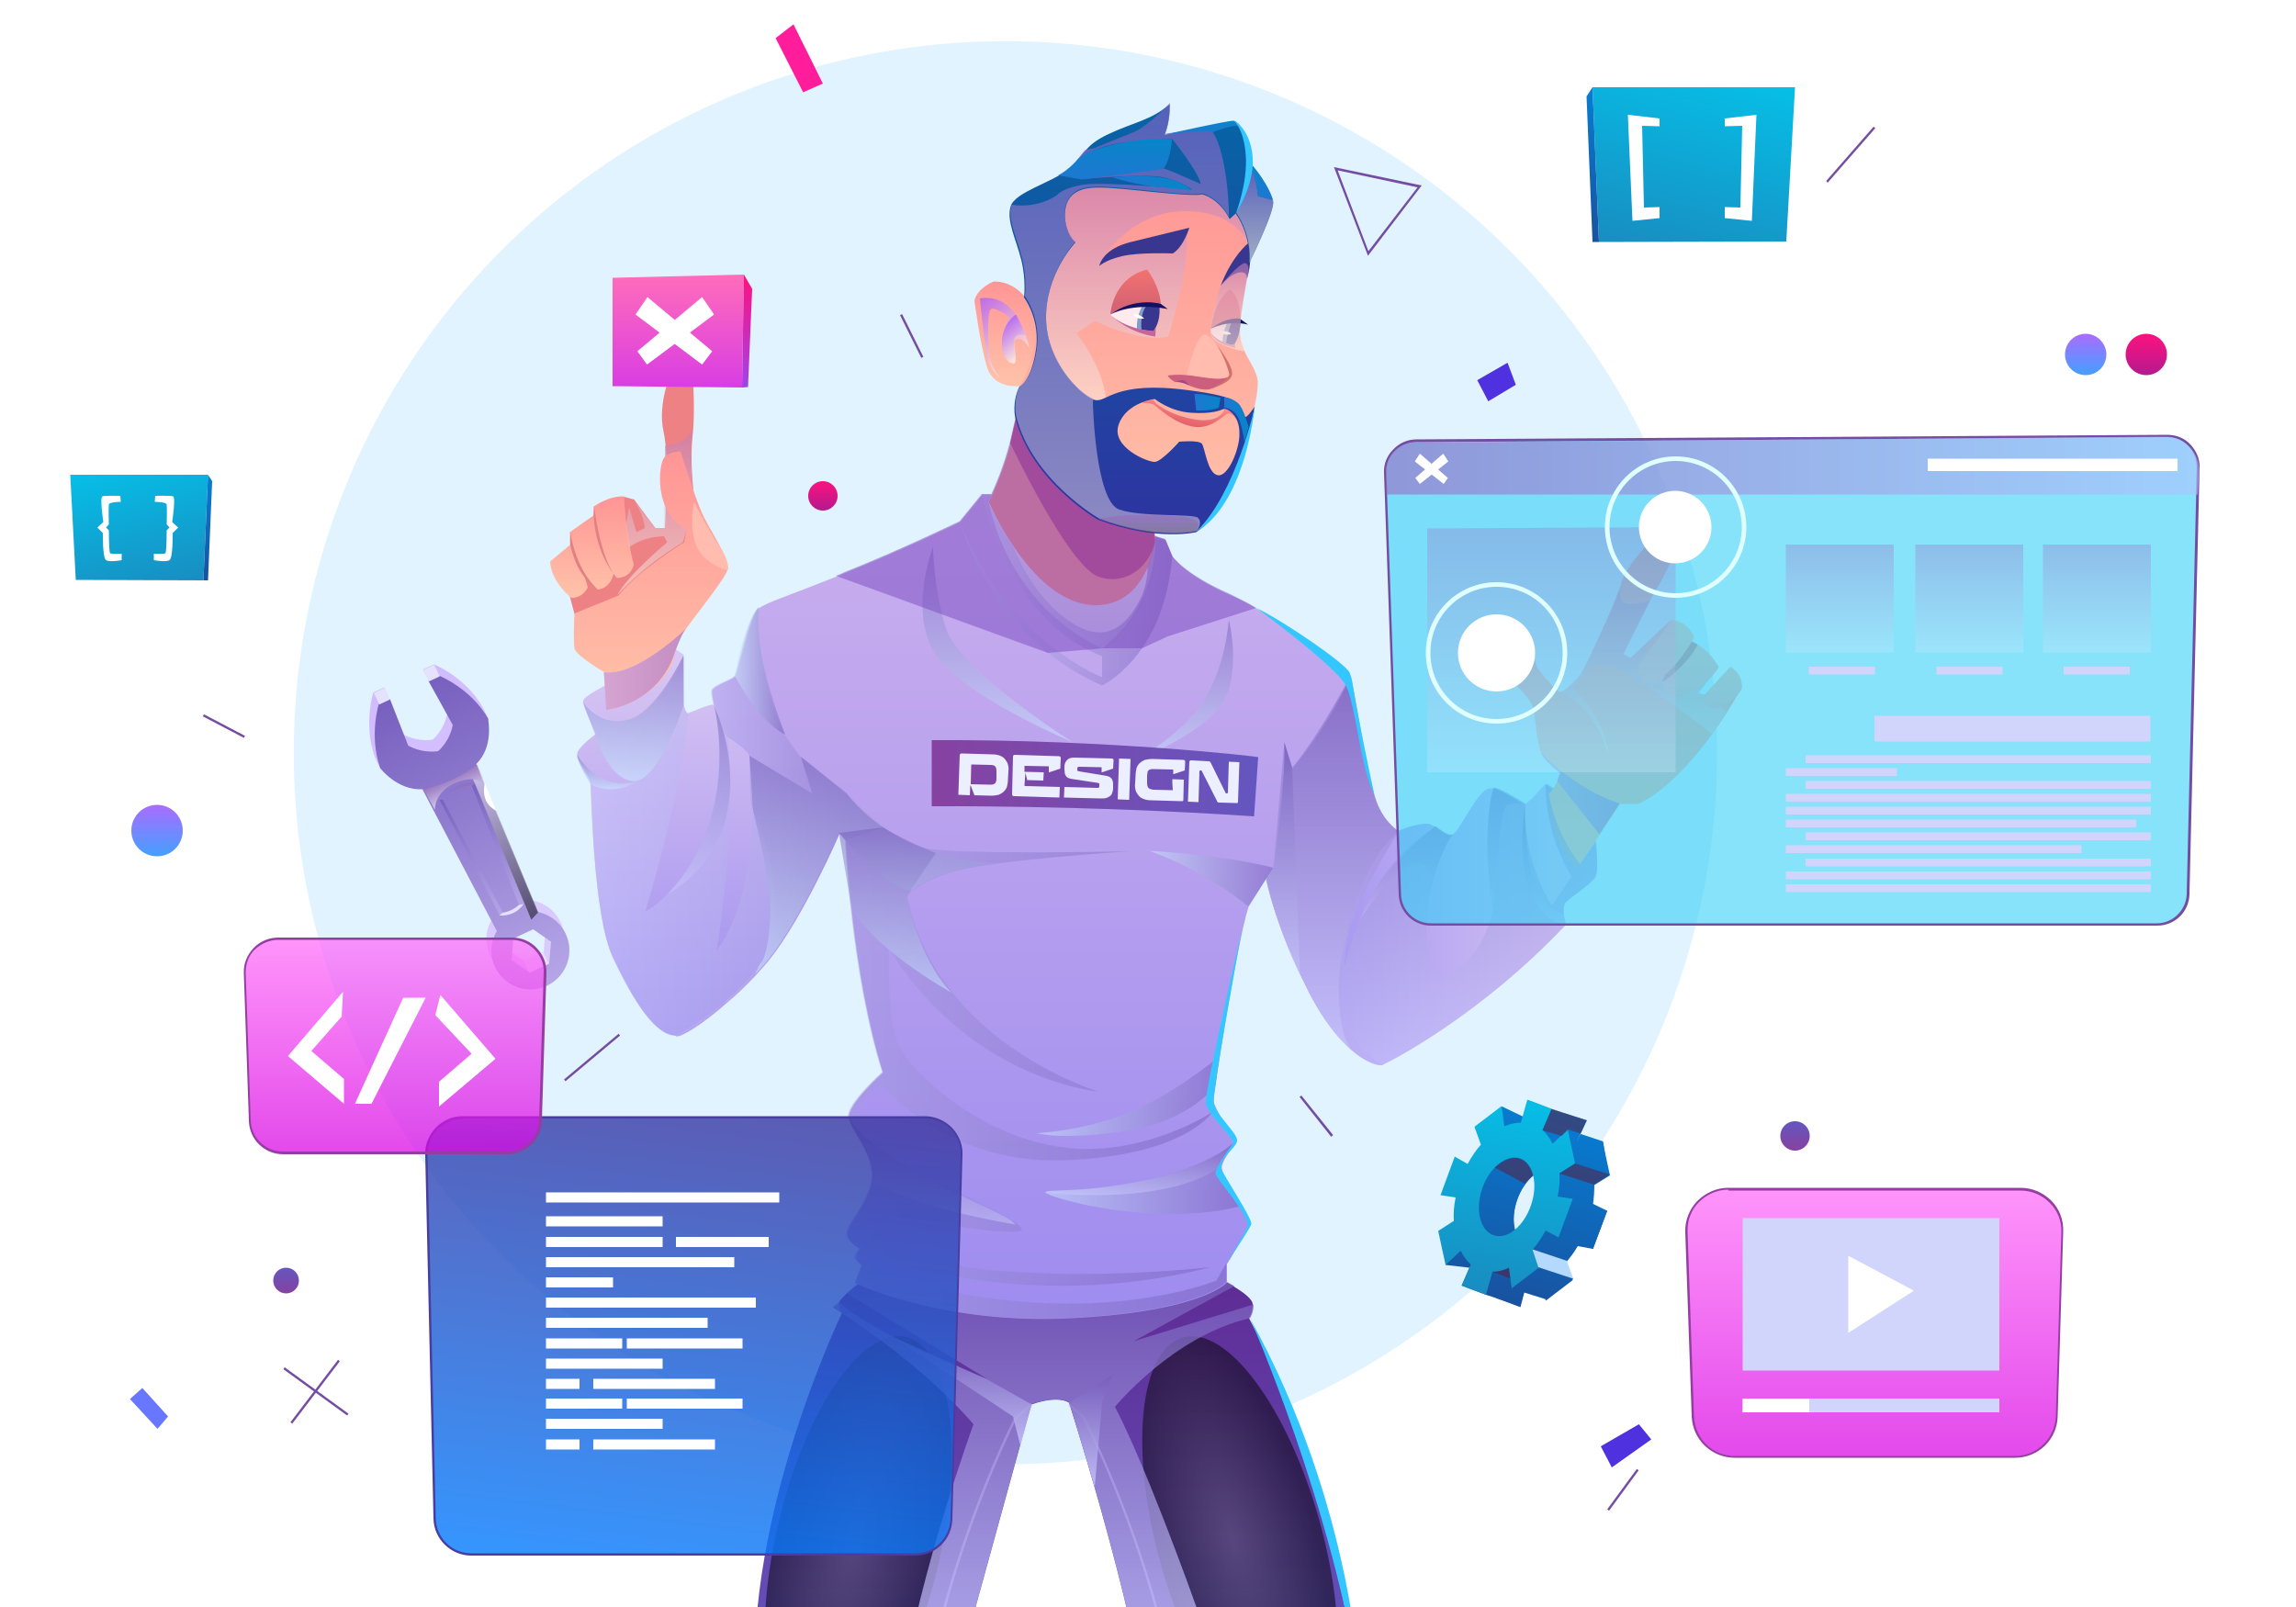 <?xml version="1.0" encoding="utf-8"?>
<!-- Generator: Adobe Illustrator 27.4.0, SVG Export Plug-In . SVG Version: 6.00 Build 0)  -->
<svg version="1.1" id="Camada_1" xmlns="http://www.w3.org/2000/svg" xmlns:xlink="http://www.w3.org/1999/xlink" x="0px" y="0px"
	 viewBox="0 0 500 350" style="enable-background:new 0 0 500 350;" xml:space="preserve">
<rect x="0" y="0" width="500" height="350" fill="#808080" stroke="none"/>
<style type="text/css">
	.st0{clip-path:url(#SVGID_00000121248544853835830200000015474827597015122851_);}
	.st1{fill:#FFFFFF;}
	.st2{fill:#F1F1F4;}
	.st3{fill:#E0F3FF;}
	.st4{fill:url(#SVGID_00000016753876219363837190000006140030838355459991_);}
	.st5{fill:url(#SVGID_00000079478547085395356810000014480250071506124723_);}
	.st6{fill:#E5E2FF;}
	.st7{fill:url(#SVGID_00000168110837992238778550000012857159649806100654_);}
	.st8{opacity:0.62;fill:url(#SVGID_00000080199446335009645330000016173609155483356581_);enable-background:new    ;}
	.st9{opacity:0.62;fill:url(#SVGID_00000070809412944344391340000011863100396946859920_);enable-background:new    ;}
	.st10{opacity:0.5;fill:url(#SVGID_00000044876997384202894620000018209759218649275524_);enable-background:new    ;}
	.st11{fill:url(#SVGID_00000009550366311502233460000010589141056417412227_);}
	.st12{opacity:0.5;fill:url(#SVGID_00000132065342973982361070000002280411711477244039_);enable-background:new    ;}
	.st13{opacity:0.5;fill:url(#SVGID_00000141415149130901429780000001553533315389878690_);enable-background:new    ;}
	.st14{fill:url(#SVGID_00000085228111268757604630000005276327985578832000_);}
	.st15{fill:url(#SVGID_00000098942761839406859670000001567041609354806441_);}
	.st16{opacity:0.76;fill:url(#SVGID_00000145036033143101068900000017736048306225231505_);enable-background:new    ;}
	.st17{opacity:0.76;fill:url(#SVGID_00000130627366560567607070000004755222415122208403_);enable-background:new    ;}
	.st18{opacity:0.76;fill:url(#SVGID_00000177454162432915736970000017562447515538675898_);enable-background:new    ;}
	.st19{fill:#FE9083;}
	.st20{fill:url(#SVGID_00000133494782003967847050000002090705590682672029_);}
	.st21{opacity:0.5;fill:url(#SVGID_00000023983628358512788690000017126967111914595469_);enable-background:new    ;}
	.st22{fill:url(#SVGID_00000080888398946294320550000000336523818960402831_);}
	.st23{opacity:0.5;fill:url(#SVGID_00000178891556060686969420000014455092584024128909_);enable-background:new    ;}
	.st24{fill:url(#SVGID_00000176037531868343252370000001333136545103504808_);}
	.st25{fill:url(#SVGID_00000021119506513300977450000015821101553301341103_);}
	.st26{fill:#CB4D7A;}
	.st27{fill:#EE8183;}
	.st28{fill:url(#SVGID_00000080917112110658088260000007504905907247738028_);}
	.st29{opacity:0.6;fill:url(#SVGID_00000125582452089930071160000016033162117571317412_);enable-background:new    ;}
	.st30{fill:url(#SVGID_00000034082101757747875740000008905219028223459003_);}
	.st31{fill:#E28183;}
	.st32{opacity:0.91;fill:url(#SVGID_00000004528484825990723150000001925785347934732220_);enable-background:new    ;}
	.st33{fill:url(#SVGID_00000054233650671018195300000017816383417707927471_);}
	.st34{opacity:0.6;fill:url(#SVGID_00000105411029272593589480000011266043914530902688_);enable-background:new    ;}
	.st35{fill:url(#SVGID_00000021098009222439372350000015847250743104548491_);}
	.st36{fill:url(#SVGID_00000182528746179626531590000008638829638312454274_);}
	.st37{opacity:0.91;fill:url(#SVGID_00000052801793441677198050000000698084496246809522_);enable-background:new    ;}
	.st38{opacity:0.5;fill:url(#SVGID_00000083795696988558576930000004331296026165780865_);enable-background:new    ;}
	.st39{opacity:0.5;fill:url(#SVGID_00000150067454162206980360000016177753083208901269_);enable-background:new    ;}
	.st40{opacity:0.5;fill:url(#SVGID_00000136404625732568392850000004130736049608902579_);enable-background:new    ;}
	.st41{opacity:0.5;fill:url(#SVGID_00000137115500124074434570000002279908847931132829_);enable-background:new    ;}
	.st42{opacity:0.5;fill:url(#SVGID_00000008110797612910510200000012830313781549404825_);enable-background:new    ;}
	.st43{opacity:0.5;fill:url(#SVGID_00000064349179453891336170000016395316991913886641_);enable-background:new    ;}
	.st44{opacity:0.5;fill:url(#SVGID_00000159452049093783546970000004613260507789642141_);enable-background:new    ;}
	.st45{opacity:0.5;fill:url(#SVGID_00000031926617146582534360000015493678472432358035_);enable-background:new    ;}
	.st46{opacity:0.5;fill:url(#SVGID_00000076569978224002866050000001618124148758583981_);enable-background:new    ;}
	.st47{opacity:0.76;fill:url(#SVGID_00000000197178600142077230000003291115671911232644_);enable-background:new    ;}
	.st48{opacity:0.5;fill:url(#SVGID_00000097496475554580000430000005737386015174555830_);enable-background:new    ;}
	.st49{opacity:0.3;fill:url(#SVGID_00000172412288046178288720000004371439772337007520_);enable-background:new    ;}
	.st50{opacity:0.5;fill:url(#SVGID_00000165912724687211763740000015651603020449091991_);enable-background:new    ;}
	.st51{opacity:0.5;fill:url(#SVGID_00000183233226819634627400000012785105900537816237_);enable-background:new    ;}
	.st52{opacity:0.5;fill:url(#SVGID_00000098930767718379878790000002108132203924040876_);enable-background:new    ;}
	.st53{opacity:0.5;fill:url(#SVGID_00000026867042119054302880000018191509731179570578_);enable-background:new    ;}
	.st54{fill:url(#SVGID_00000108299945214215226430000008040672556570300079_);}
	.st55{fill:#EBEFFF;}
	.st56{opacity:0.5;fill:url(#SVGID_00000181079462587099023730000005557936338616585090_);enable-background:new    ;}
	.st57{opacity:0.3;fill:url(#SVGID_00000182492909595651799440000008231558217671238837_);enable-background:new    ;}
	.st58{opacity:0.5;fill:url(#SVGID_00000036946803527621842800000014605414326704506789_);enable-background:new    ;}
	.st59{opacity:0.5;fill:url(#SVGID_00000013180659026959679990000013018676521504185475_);enable-background:new    ;}
	.st60{opacity:0.5;fill:url(#SVGID_00000064331363646479132150000014931611564921068423_);enable-background:new    ;}
	.st61{opacity:0.5;fill:#7A4AC0;enable-background:new    ;}
	.st62{fill:url(#SVGID_00000155115105174547968380000015611562765695445141_);}
	.st63{fill:url(#SVGID_00000003071055429455985840000015642094795121765510_);}
	.st64{fill:url(#SVGID_00000162336646311297882140000012808552295398089134_);}
	.st65{opacity:0.6;fill:url(#SVGID_00000071519084470846984400000003009433364336585352_);enable-background:new    ;}
	.st66{fill:#38368E;}
	.st67{fill:url(#SVGID_00000039834039212987573440000008436405447642098577_);}
	.st68{fill:url(#SVGID_00000067195906016520195530000016037129447466059958_);}
	.st69{fill:#FFEBED;}
	.st70{fill:#7F9EC9;}
	.st71{fill:#131163;}
	.st72{fill:#C6659C;}
	.st73{fill:#CB5F7D;}
	.st74{fill:#9F4A8B;}
	.st75{fill:#FFBCAF;}
	.st76{opacity:0.6;fill:url(#SVGID_00000096749145818516482550000010174274887710043316_);enable-background:new    ;}
	.st77{fill:url(#SVGID_00000039848303100873561110000009702665877566346887_);}
	.st78{fill:#D2726C;}
	.st79{opacity:0.6;fill:url(#SVGID_00000166652964663474925260000002290789890075124403_);enable-background:new    ;}
	.st80{opacity:0.6;fill:url(#SVGID_00000005968333770478959330000010993041185943177903_);enable-background:new    ;}
	.st81{opacity:0.5;fill:url(#SVGID_00000065073039585240930650000010810694332908450475_);enable-background:new    ;}
	.st82{fill:url(#SVGID_00000056387628629043975890000016157220816878289836_);}
	.st83{fill:url(#SVGID_00000070829494270095327550000016583994188886651570_);}
	.st84{fill:url(#SVGID_00000166673661352210154980000015672881332701054130_);}
	.st85{opacity:0.8;fill:url(#SVGID_00000128476639152010458890000001457371080030135964_);enable-background:new    ;}
	.st86{opacity:0.8;fill:url(#SVGID_00000177480357913487567660000006611329957391290763_);enable-background:new    ;}
	.st87{fill:#34C7FF;}
	.st88{fill:url(#SVGID_00000109746970106058644990000009103957141167287221_);}
	.st89{fill:url(#SVGID_00000109031325712487824750000007758982393258971027_);}
	.st90{fill:url(#SVGID_00000023238641832063890080000012531637554938942595_);}
	.st91{opacity:0.6;fill:#36D1F7;enable-background:new    ;}
	.st92{fill:#744CA2;}
	.st93{opacity:0.6;fill:url(#SVGID_00000059291157723161670670000017180144979994722974_);enable-background:new    ;}
	.st94{opacity:0.3;fill:url(#SVGID_00000090264299322540570960000015028429175641953210_);enable-background:new    ;}
	.st95{opacity:0.3;fill:url(#SVGID_00000075856153372700944070000017598081078018867867_);enable-background:new    ;}
	.st96{opacity:0.3;fill:url(#SVGID_00000162336215711772016770000007240339998788961455_);enable-background:new    ;}
	.st97{opacity:0.3;fill:url(#SVGID_00000107588420652295422920000008700863941207312774_);enable-background:new    ;}
	.st98{fill:#D1D4FB;}
	.st99{fill:#E0FFFF;}
	.st100{fill:url(#SVGID_00000167371970171726749380000011433049527877285518_);}
	.st101{fill:url(#SVGID_00000136412730306435285560000004068943673511088011_);}
	.st102{opacity:0.81;fill:url(#SVGID_00000058547894982529927920000006027614762356164799_);enable-background:new    ;}
	.st103{fill:#473DA2;}
	.st104{fill:url(#SVGID_00000126324984116212723020000003785331709040392875_);}
	.st105{fill:url(#SVGID_00000103946202821710748500000004821591387100932540_);}
	.st106{fill:url(#SVGID_00000095334702577091239950000003223825498057510823_);}
	.st107{fill:url(#SVGID_00000058547364564644882540000009397634575938317741_);}
	.st108{fill:url(#SVGID_00000085930372256975917210000012976145421366068864_);}
	.st109{fill:url(#SVGID_00000090289884135945088510000004880522766711306880_);}
	.st110{opacity:0.73;fill:url(#SVGID_00000173847863248473510810000004196332944500559241_);enable-background:new    ;}
	.st111{fill:#953DA2;}
	.st112{opacity:0.73;fill:url(#SVGID_00000089571650235164148580000015741953607867731605_);enable-background:new    ;}
	.st113{fill-rule:evenodd;clip-rule:evenodd;fill:url(#SVGID_00000164480919710792073860000004014390215662091700_);}
	.st114{fill-rule:evenodd;clip-rule:evenodd;fill:url(#SVGID_00000060735396959178574880000014371271241697350806_);}
	.st115{fill-rule:evenodd;clip-rule:evenodd;fill:url(#SVGID_00000137104947746743957460000001809682285947028403_);}
	.st116{opacity:0.5;fill-rule:evenodd;clip-rule:evenodd;fill:#601734;enable-background:new    ;}
	.st117{fill-rule:evenodd;clip-rule:evenodd;fill:#B3D9FF;}
	.st118{fill:#FF1D9C;}
	.st119{fill:#6877FF;}
	.st120{fill:#4F31E0;}
	.st121{fill-rule:evenodd;clip-rule:evenodd;fill:url(#SVGID_00000071557352787063234790000008121353199591553409_);}
	.st122{fill-rule:evenodd;clip-rule:evenodd;fill:url(#SVGID_00000065754295585739968120000001552711412697347715_);}
	.st123{fill-rule:evenodd;clip-rule:evenodd;fill:url(#SVGID_00000108285000178972760110000016623112614545465228_);}
	.st124{fill-rule:evenodd;clip-rule:evenodd;fill:url(#SVGID_00000129895299424498111460000015149216136315215546_);}
</style>
<g>
	<g id="illustration">
		<g>
			<defs>
				<rect id="SVGID_1_" x="-50" y="-31.6" width="600" height="400"/>
			</defs>
			<clipPath id="SVGID_00000130636914223446995690000000932123428712761239_">
				<use xlink:href="#SVGID_1_"  style="overflow:visible;"/>
			</clipPath>
			<g style="clip-path:url(#SVGID_00000130636914223446995690000000932123428712761239_);">
				<rect x="-50" y="-31.6" class="st1" width="600" height="400"/>
				<g>
					<path class="st2" d="M98.2,164.5c0-0.2,0.1-0.4,0.4-0.4l6.7,0.2c0.7,0,1.2,0.1,1.7,0.3c0.5,0.2,0.8,0.4,1.1,0.8
						s0.5,0.7,0.6,1.1s0.2,0.9,0.1,1.5l-0.1,1.8c0,0.5-0.1,1-0.2,1.5c-0.1,0.4-0.4,0.8-0.7,1.1s-0.7,0.5-1.1,0.7
						c-0.5,0.1-1,0.2-1.7,0.2l-3.6-0.1l-0.8-2.1h-0.1l-0.1,2.1l-2.5-0.1L98.2,164.5L98.2,164.5z M100.6,170.8l4.3,0.1
						c0.5,0,0.8-0.1,1-0.3c0.2-0.2,0.3-0.6,0.3-1.1l0.1-1.5c0-0.6-0.1-0.9-0.3-1.1c-0.2-0.2-0.5-0.3-1-0.3l-4.1-0.1
						c-0.1,0-0.1,0-0.1,0.1c0,0-0.1,0.1-0.1,0.1L100.6,170.8L100.6,170.8z"/>
					<path class="st2" d="M112.4,168.3L112.4,168.3l-0.2,2.7c0,0.1,0.1,0.2,0.2,0.2l7.5,0.2l-0.1,2.3l-9.9-0.3
						c-0.2,0-0.4-0.1-0.4-0.4l0.2-8.2c0-0.2,0.1-0.4,0.4-0.4l9.6,0.3c0.2,0,0.4,0.1,0.4,0.4l-0.1,2.3l-2.4,0.8h-0.1l0-1.2
						c0-0.1,0-0.1-0.1-0.1l-5.1-0.1c-0.1,0-0.1,0-0.1,0.1c0,0,0,0.1,0,0.1l0,1.1l4.2,0.1l-0.1,1.8l-3.5-0.1L112.4,168.3L112.4,168.3
						z"/>
					<path class="st2" d="M129.2,168.2h-0.1l0-1c0-0.1,0-0.1-0.1-0.1l-4.7-0.1c-0.2,0-0.3,0-0.4,0.1s-0.1,0.2-0.1,0.3v0.2
						c0,0.2,0,0.3,0.1,0.3c0.1,0.1,0.2,0.1,0.3,0.1l5.5,0.9c0.4,0.1,0.6,0.1,0.9,0.2c0.2,0.1,0.4,0.2,0.6,0.4s0.2,0.4,0.3,0.6
						s0.1,0.5,0.1,0.9l0,0.7c0,0.4-0.1,0.7-0.2,1c-0.1,0.3-0.2,0.5-0.5,0.7s-0.5,0.3-0.8,0.4c-0.3,0.1-0.8,0.1-1.2,0.1l-8-0.2
						l0.1-2.3l7.1,0.2c0.2,0,0.4,0,0.4-0.1c0.1-0.1,0.1-0.2,0.1-0.4v-0.2c0-0.2,0-0.3-0.1-0.3s-0.1-0.1-0.3-0.1l-5.3-0.8
						c-0.4-0.1-0.7-0.1-0.9-0.2s-0.5-0.2-0.6-0.4c-0.2-0.2-0.3-0.4-0.3-0.6c-0.1-0.2-0.1-0.5-0.1-0.9l0-0.6c0-0.6,0.2-1.1,0.6-1.5
						c0.4-0.4,0.9-0.5,1.7-0.5l7.9,0.2c0.2,0,0.4,0.1,0.4,0.4l-0.1,1.8L129.2,168.2L129.2,168.2z"/>
					<path class="st2" d="M132.6,174.1l0.3-8.9l2.5,0.1l-0.3,8.9L132.6,174.1z"/>
					<path class="st2" d="M144.5,170.6c0-0.1,0-0.3,0-0.4s0-0.3,0-0.4v-0.1l2.5,0.1l-0.1,4.4c0,0.2-0.1,0.3-0.3,0.3l-6.7-0.2
						c-0.7,0-1.2-0.1-1.7-0.3c-0.5-0.2-0.8-0.4-1.1-0.8s-0.5-0.7-0.6-1.1c-0.1-0.4-0.2-0.9-0.1-1.5l0.1-1.8c0-0.5,0.1-1,0.2-1.5
						c0.1-0.4,0.4-0.8,0.7-1.1s0.7-0.5,1.1-0.7c0.5-0.1,1-0.2,1.7-0.2l6.7,0.2c0.2,0,0.4,0.1,0.4,0.4l-0.1,1.9l-2.4,0.8h-0.1l0-0.9
						c0-0.1,0-0.1-0.1-0.1l-4.3-0.1c-0.2,0-0.4,0-0.6,0.1c-0.2,0-0.3,0.1-0.4,0.2s-0.2,0.2-0.2,0.4c-0.1,0.2-0.1,0.4-0.1,0.7
						l-0.1,1.6c0,0.5,0.1,0.9,0.3,1.1s0.5,0.3,1,0.4l4.2,0.1c0.1,0,0.1,0,0.1-0.1L144.5,170.6L144.5,170.6z"/>
					<path class="st2" d="M152.3,165.8c0.2,0,0.3,0,0.4,0.1c0.1,0.1,0.1,0.1,0.2,0.3l3.2,6.5c0.1,0.1,0.1,0.1,0.2,0.1h0.1
						c0.1,0,0.2-0.1,0.2-0.2l0.2-6.7l2.3,0.1l-0.3,8.6c0,0.2-0.1,0.4-0.4,0.3l-3.6-0.1c-0.2,0-0.3,0-0.4-0.1
						c-0.1-0.1-0.2-0.1-0.2-0.3l-3.3-6.5c-0.1-0.1-0.1-0.1-0.2-0.1h-0.1c-0.1,0-0.2,0.1-0.2,0.2l-0.2,6.7l-2.3-0.1l0.3-8.6
						c0-0.2,0.1-0.4,0.4-0.4L152.3,165.8L152.3,165.8z"/>
				</g>
				
					<ellipse transform="matrix(0.707 -0.707 0.707 0.707 -51.754 202.902)" class="st3" cx="219" cy="163.9" rx="155" ry="155"/>
				<g>
					
						<linearGradient id="SVGID_00000142862840363033185130000006095490133877907592_" gradientUnits="userSpaceOnUse" x1="-112.612" y1="-138.524" x2="-112.612" y2="-67.336" gradientTransform="matrix(0.906 -0.423 -0.423 -0.906 161.526 39.103)">
						<stop  offset="0" style="stop-color:#DBCCFF"/>
						<stop  offset="1" style="stop-color:#D1BBFF"/>
					</linearGradient>
					<path style="fill:url(#SVGID_00000142862840363033185130000006095490133877907592_);" d="M105.1,154
						c-3.8-6.6-10.6-9.3-10.6-9.3l-2.4,1.1l5.3,9.6c-0.7,3.7-3.2,5.7-3.2,5.7v0c0,0-3.2,0.6-6.5-1.2l-4-10.2l-2.4,1.1
						c0,0-2.2,6.9,0.3,14c0,0,1,2.3,1.2,2.5c0.9,1.1,3.4,2.3,8.1,2.1l16.2,30.9c-1.4,2.3-1.6,5.2-0.4,7.8c2,4.2,7,6.1,11.3,4.1
						c4.2-2,6.1-7,4.1-11.3c-1.2-2.6-3.6-4.3-6.2-4.8L102.7,164c3.2-3.3,3.8-6,3.6-7.5C106.2,156.2,105.1,154,105.1,154L105.1,154z
						 M118.4,207.3l-4.3,2l-3.9-2.7l0.4-4.7l4.3-2l3.9,2.7L118.4,207.3z"/>
					
						<linearGradient id="SVGID_00000168109999806303158790000001556358862355125387_" gradientUnits="userSpaceOnUse" x1="-112.619" y1="-141.298" x2="-112.619" y2="-70.114" gradientTransform="matrix(0.906 -0.423 -0.423 -0.906 161.526 39.103)">
						<stop  offset="0" style="stop-color:#B5A6E7"/>
						<stop  offset="1" style="stop-color:#7760BF"/>
					</linearGradient>
					<path style="fill:url(#SVGID_00000168109999806303158790000001556358862355125387_);" d="M106.3,156.5
						c-3.8-6.6-10.6-9.3-10.6-9.3l-2.4,1.1l5.3,9.6c-0.7,3.7-3.2,5.7-3.2,5.7v0c0,0-3.2,0.6-6.5-1.2l-4-10.2l-2.4,1.1
						c0,0-2.2,6.9,0.3,14c0,0,3.7,4.9,9.2,4.6l16.2,30.9c-1.4,2.3-1.6,5.2-0.4,7.8c2,4.2,7,6.1,11.3,4.1c4.2-2,6.1-7,4.1-11.3
						c-1.2-2.6-3.6-4.3-6.2-4.8l-13.3-32.2C107.7,162.5,106.2,156.5,106.3,156.5L106.3,156.5z M119.6,209.8l-4.3,2l-3.9-2.7l0.4-4.7
						l4.3-2l3.9,2.7L119.6,209.8z"/>
					
						<rect x="81.9" y="150.2" transform="matrix(0.906 -0.423 0.423 0.906 -56.324 49.464)" class="st6" width="2.6" height="2.8"/>
					
						<rect x="92.7" y="145.2" transform="matrix(0.906 -0.423 0.423 0.906 -53.2 53.538)" class="st6" width="2.6" height="2.8"/>
					
						<rect x="114.5" y="208.2" transform="matrix(0.906 -0.423 0.423 0.906 -77.723 69.162)" class="st6" width="4.7" height="2.8"/>
					<g>
						
							<linearGradient id="SVGID_00000149374150936511003640000005197859740150823334_" gradientUnits="userSpaceOnUse" x1="-112.615" y1="-123.604" x2="-112.615" y2="-93.593" gradientTransform="matrix(0.906 -0.423 -0.423 -0.906 161.526 39.103)">
							<stop  offset="0" style="stop-color:#B5A6E7"/>
							<stop  offset="1" style="stop-color:#7760BF"/>
						</linearGradient>
						<path style="fill:url(#SVGID_00000149374150936511003640000005197859740150823334_);" d="M95.7,174.2l13.1,25.1
							c3.4,0.2,5.3-2.5,5.3-2.5l-10.6-26.3C98.6,170.5,95.7,174.2,95.7,174.2z M113,197.1c-0.4,0.3-1,0.8-1.7,1.1
							c-0.6,0.3-1.2,0.4-1.8,0.5l-13.1-24.6c0.6-0.6,1.7-1.4,3.1-2.1c1.1-0.5,2.1-0.8,3.2-1L113,197.1L113,197.1z"/>
						<path class="st6" d="M113,197.1l1-0.2c0,0-1.5,2.7-5.3,2.5l0.8-0.6C109.5,198.8,111.4,198.6,113,197.1z"/>
						
							<linearGradient id="SVGID_00000137815291836220949860000001656037885267064751_" gradientUnits="userSpaceOnUse" x1="-116.885" y1="-94.194" x2="-108.367" y2="-94.194" gradientTransform="matrix(0.906 -0.423 -0.423 -0.906 161.526 39.103)">
							<stop  offset="0" style="stop-color:#8B8BE0"/>
							<stop  offset="1" style="stop-color:#A177B7"/>
						</linearGradient>
						
							<path style="opacity:0.62;fill:url(#SVGID_00000137815291836220949860000001656037885267064751_);enable-background:new    ;" d="
							M95.7,174.2l0.8-0.1c0,0,2.2-2.3,6.4-3l0.6-0.5c0,0-1.7-0.3-4.3,0.9C96.5,172.8,95.7,174.2,95.7,174.2L95.7,174.2z"/>
					</g>
					
						<linearGradient id="SVGID_00000175321362692619955340000014348499802477616050_" gradientUnits="userSpaceOnUse" x1="-112.615" y1="-96.178" x2="-112.615" y2="-91.021" gradientTransform="matrix(0.906 -0.423 -0.423 -0.906 161.526 39.103)">
						<stop  offset="0" style="stop-color:#FFFFFF"/>
						<stop  offset="1" style="stop-color:#A177B7"/>
					</linearGradient>
					
						<path style="opacity:0.62;fill:url(#SVGID_00000175321362692619955340000014348499802477616050_);enable-background:new    ;" d="
						M92.2,171.9c0,0,6.3-1.1,11.7-5.4l1.7,4.1c0,0-1.9-1.9-6.2-0.2c-4.9,2-4.7,6-4.7,6L92.2,171.9L92.2,171.9z"/>
					
						<linearGradient id="SVGID_00000044899712413720227540000014641996833219592076_" gradientUnits="userSpaceOnUse" x1="-108.111" y1="-126.675" x2="-108.111" y2="-93.588" gradientTransform="matrix(0.906 -0.423 -0.423 -0.906 161.526 39.103)">
						<stop  offset="0" style="stop-color:#000000"/>
						<stop  offset="1" style="stop-color:#FFFFFF"/>
					</linearGradient>
					
						<path style="opacity:0.5;fill:url(#SVGID_00000044899712413720227540000014641996833219592076_);enable-background:new    ;" d="
						M105.6,170.6c-1.2-0.9-2.6-0.9-2.6-0.9l12.7,30.6l1.5-1.6L105.6,170.6L105.6,170.6z"/>
					<path class="st1" d="M105.6,170.6c0,0-1.3,4.1,2.5,6L105.6,170.6z"/>
				</g>
				<g>
					<g>
						
							<linearGradient id="SVGID_00000021817612822643631200000000080496716570199711_" gradientUnits="userSpaceOnUse" x1="230.304" y1="-15.61" x2="230.304" y2="73.6" gradientTransform="matrix(1 0 0 -1 0 352.78)">
							<stop  offset="0" style="stop-color:#6456C0"/>
							<stop  offset="1" style="stop-color:#5F2C95"/>
						</linearGradient>
						<path style="fill:url(#SVGID_00000021817612822643631200000000080496716570199711_);" d="M296.2,368.4h-47
							c-4.9-27.3-16.4-62.9-16.4-62.9c-2.8-1.7-8.2,0.4-8.2,0.4l-17.2,62.5h-42.9c-2.3-38.6,18.8-82.3,18.8-82.3l0,0
							c-0.1-0.2-0.7-1.5-0.6-2.4c0.1-0.4,0.8-1.1,1.6-1.9c1.2-1.1,2.5-2.1,2.5-2.1l80.1-0.5c0,0,0.8,0.4,1.8,1h0
							c1.8,1.1,4.1,2.7,4.1,3.9c0,1.7-0.6,2.7-0.8,3l0,0C289.4,319.5,296.2,368.4,296.2,368.4L296.2,368.4z"/>
						
							<radialGradient id="SVGID_00000133488550474746127820000008142556134471901620_" cx="609.505" cy="245.183" r="27.03" gradientTransform="matrix(0.643 0.148 0.384 -1.666 -299.798 652.99)" gradientUnits="userSpaceOnUse">
							<stop  offset="0" style="stop-color:#4B474B"/>
							<stop  offset="1" style="stop-color:#000000"/>
						</radialGradient>
						
							<path style="opacity:0.5;fill:url(#SVGID_00000133488550474746127820000008142556134471901620_);enable-background:new    ;" d="
							M169.4,332.3c5.7-24.9,18.2-43.3,27.9-41.1s12.8,24.2,7.1,49.2s-18.2,43.3-27.9,41.1C166.8,379.2,163.6,357.2,169.4,332.3z"/>
						
							<radialGradient id="SVGID_00000149357149185942449820000004715175249684439185_" cx="468.152" cy="72.665" r="27.03" gradientTransform="matrix(0.635 -0.178 -0.461 -1.647 4.595 538.042)" gradientUnits="userSpaceOnUse">
							<stop  offset="0" style="stop-color:#4B474B"/>
							<stop  offset="1" style="stop-color:#000000"/>
						</radialGradient>
						
							<path style="opacity:0.5;fill:url(#SVGID_00000149357149185942449820000004715175249684439185_);enable-background:new    ;" d="
							M257.6,291.3c9.5-2.7,22.8,15.1,29.7,39.8s4.8,46.8-4.8,49.4c-9.5,2.7-22.8-15.1-29.7-39.8C245.9,316.1,248,294,257.6,291.3z"
							/>
						
							<linearGradient id="SVGID_00000116919297141762699910000000915350723363567744_" gradientUnits="userSpaceOnUse" x1="201.43" y1="15.695" x2="224.83" y2="15.695" gradientTransform="matrix(1 0 0 -1 0 352.78)">
							<stop  offset="0" style="stop-color:#9E8CEF"/>
							<stop  offset="1" style="stop-color:#CAAFEE"/>
						</linearGradient>
						<path style="fill:url(#SVGID_00000116919297141762699910000000915350723363567744_);" d="M201.9,368.4l-0.5-0.1
							c5.5-32.2,19.3-59.2,19.5-59.5l0.1-0.1l3.5-3.1l0.3,0.4l-3.5,3.1C220.7,310.4,207.3,336.9,201.9,368.4L201.9,368.4z"/>
						
							<linearGradient id="SVGID_00000001637002436892494430000012865467037295849902_" gradientUnits="userSpaceOnUse" x1="-1026.47" y1="15.71" x2="-1003.07" y2="15.71" gradientTransform="matrix(-1 0 0 -1 -770.37 352.78)">
							<stop  offset="0" style="stop-color:#9E8CEF"/>
							<stop  offset="1" style="stop-color:#CAAFEE"/>
						</linearGradient>
						<path style="fill:url(#SVGID_00000001637002436892494430000012865467037295849902_);" d="M255.6,368.4
							c-5.4-31.5-19.2-58.3-19.8-59.5l-3.1-2.8l0.3-0.4l3.2,2.9c0.1,0.3,14.4,27.5,19.9,59.7L255.6,368.4z"/>
						
							<linearGradient id="SVGID_00000127754581883124586940000014011841132030214301_" gradientUnits="userSpaceOnUse" x1="227.17" y1="-15.61" x2="227.17" y2="73.6" gradientTransform="matrix(1 0 0 -1 0 352.78)">
							<stop  offset="0" style="stop-color:#CCCCFF"/>
							<stop  offset="1" style="stop-color:#755CBB"/>
						</linearGradient>
						
							<path style="opacity:0.76;fill:url(#SVGID_00000127754581883124586940000014011841132030214301_);enable-background:new    ;" d="
							M273,284.1c0,1.7-0.6,2.7-0.8,3l0,0c-16.7,3.8-29.4,19.3-29.4,19.3c9.1,17.4,24.2,61.9,24.2,61.9h-17.8
							c-4.9-27.3-16.4-62.9-16.4-62.9c-2.8-1.6-8.2,0.4-8.2,0.4l-17.2,62.5h-11.1c4-26.2,15.7-58.1,15.7-58.1
							c-11.6-13.5-28.7-24.2-28.7-24.2l0,0l-2-1.3l1.5-1.1c7.4,7.1,31.4,16.4,32.1,16.7l-30.5-18.6c1.2-1.1,2.5-2.1,2.5-2.1
							l80.1-0.5c0,0,0.8,0.4,1.8,1l-21.9,12L273,284.1L273,284.1z"/>
						
							<linearGradient id="SVGID_00000142892613383585838640000017697711795100937120_" gradientUnits="userSpaceOnUse" x1="237.545" y1="28.99" x2="237.545" y2="53.33" gradientTransform="matrix(1 0 0 -1 0 352.78)">
							<stop  offset="0" style="stop-color:#CCCCFF"/>
							<stop  offset="1" style="stop-color:#755CBB"/>
						</linearGradient>
						
							<polygon style="opacity:0.76;fill:url(#SVGID_00000142892613383585838640000017697711795100937120_);enable-background:new    ;" points="
							232.9,305.5 242.2,299.5 240,305.5 238.4,323.8 						"/>
						
							<linearGradient id="SVGID_00000074426710698414004680000008652731940480819636_" gradientUnits="userSpaceOnUse" x1="209.365" y1="37.94" x2="209.365" y2="61.78" gradientTransform="matrix(1 0 0 -1 0 352.78)">
							<stop  offset="0" style="stop-color:#CCCCFF"/>
							<stop  offset="1" style="stop-color:#755CBB"/>
						</linearGradient>
						
							<polygon style="opacity:0.76;fill:url(#SVGID_00000074426710698414004680000008652731940480819636_);enable-background:new    ;" points="
							224.7,305.9 214.9,300.4 194.1,291 220.6,308.5 222.2,314.8 						"/>
					</g>
					<path class="st19" d="M251.5,118c0.1,0.4,0.1,0.7,0.1,0.7c-0.5,2-1,3.9-1.7,5.7c-2,5.6-4.4,9.6-6.2,12.1
						c-1.6,2.1-2.7,3.2-2.7,3.2c-14.6-4.6-21.8-18.9-24.5-25.9c0,0,0-0.1,0-0.1c-0.5-1.3-0.9-2.4-1.1-3.1l0,0
						c-0.2-0.6-0.2-0.9-0.2-0.9c0.1-0.1,0.1-0.2,0.2-0.4l0-0.1c0.2-0.5,0.5-1,0.7-1.5c1.9-4.2,3.2-8.1,4-11.2
						c0.7-2.6,1.1-4.6,1.3-5.7c0.1-0.6,0.1-0.8,0.1-0.8l6.8,3.6l23.4,12.4c-0.4,2.1-0.5,4.2-0.5,5.9c0,1.2,0,2.4,0.1,3.3
						c0.1,1.2,0.2,2.1,0.3,2.7l0,0C251.4,117.9,251.4,118,251.5,118L251.5,118z"/>
					
						<linearGradient id="SVGID_00000044895342100824844880000010573037566703616447_" gradientUnits="userSpaceOnUse" x1="233.552" y1="207.94" x2="233.552" y2="243.55" gradientTransform="matrix(1 0 0 -1 0 352.78)">
						<stop  offset="0" style="stop-color:#D5CDF8"/>
						<stop  offset="1" style="stop-color:#F3EDFB"/>
					</linearGradient>
					<path style="fill:url(#SVGID_00000044895342100824844880000010573037566703616447_);" d="M245,141.2c-1.4,1.3-2.9,2.5-4.8,3.5
						c0,0-0.1,0.1-0.1,0.1c0,0,0,0-0.1-0.1l0,0c-0.5-0.3-2.2-1.4-4.6-3.1c-6.1-4.6-16.3-13.9-19.3-26.5c0,0,0,0,0-0.1
						c-0.3-1.5-0.6-3-0.7-4.6l0,0c0-0.4-0.1-0.8-0.1-1.2c0,0,2,4.8,5.5,9.9c4.1,6.1,10.4,12.7,17.8,12.7c6.4,0,9.7-4.4,11.4-8.4
						c0.7-1.7,1.1-3.4,1.4-4.6c0,0,0,0,0,0c0.1-0.4,0.1-0.7,0.2-0.9l0,0c0-0.1,0-0.3,0-0.4c0.1-0.4,0.1-0.7,0.1-0.7
						S254,132.2,245,141.2L245,141.2z"/>
					
						<linearGradient id="SVGID_00000075145898611611997620000005689619466611120001_" gradientUnits="userSpaceOnUse" x1="215.22" y1="225.78" x2="251.884" y2="225.78" gradientTransform="matrix(1 0 0 -1 0 352.78)">
						<stop  offset="0" style="stop-color:#CCCCFF"/>
						<stop  offset="1" style="stop-color:#755CBB"/>
					</linearGradient>
					
						<path style="opacity:0.5;fill:url(#SVGID_00000075145898611611997620000005689619466611120001_);enable-background:new    ;" d="
						M245,141.2c-1.4,1.3-2.9,2.5-4.8,3.5h-0.3v0c-0.5-0.3-2.2-1.4-4.6-3.1c-6.1-4.6-16.3-13.9-19.3-26.5c0,0,0,0,0-0.1
						c-0.3-1.5-0.6-3-0.7-4.6l0,0c0-0.4-0.1-0.8-0.1-1.2c0,0,2,4.8,5.5,9.9c0,0,4,11.1,12.8,16.6c4.4,2.8,7.7,2.4,10.1,0.7
						c2.4-1.6,4-4.4,5-6.5c0.9-2.1,1.2-4.1,1.3-5.6c0-0.3,0-0.6,0-0.9c0.7-1.7,1.1-3.4,1.4-4.6c0,0,0,0,0,0c0.1-0.4,0.1-0.7,0.2-0.9
						l0,0c0-0.1,0-0.3,0-0.4c0.1-0.4,0.1-0.7,0.1-0.7S254,132.2,245,141.2L245,141.2z"/>
					
						<linearGradient id="SVGID_00000150813673489013451800000003342554497185736370_" gradientUnits="userSpaceOnUse" x1="223.058" y1="65.661" x2="223.058" y2="245.1" gradientTransform="matrix(1 0 0 -1 0 352.78)">
						<stop  offset="0" style="stop-color:#9E8CEF"/>
						<stop  offset="1" style="stop-color:#CAAFEE"/>
					</linearGradient>
					<path style="fill:url(#SVGID_00000150813673489013451800000003342554497185736370_);" d="M301.1,231.9c-0.1,0-0.2,0.1-0.2,0.1
						c-0.8,0.1-3.4-0.5-6.7-3.4h0c0,0,0,0,0,0c0,0,0,0,0,0c-2.8-2.5-6.2-6.5-9.5-13.2c-6.7-13.4-8.6-22.3-8.9-23.9l0-0.2l-3.9,6.2
						c-2.6,8-7.7,41-7.6,42.4s4.5,8.3,4.4,9.2c0,0,0,0,0,0c-0.1,0.9-2.1,2.8-2.6,4.8c-0.4,1.4,2.3,5.7,4.1,8.9l0,0
						c1,1.7,1.7,3.1,1.7,3.6c0,1.5-4.7,8.9-4.7,8.9v4l-0.1,0.1l-0.2,0.2l-0.2,0.2c-1.8,1.4-9.4,6.1-33.3,7.3
						c-28.2,1.5-47.1-7.6-47.1-7.6l1.4-3.9c0,0-1.3-1.1-1.4-1.7c-0.1-0.6,1-1.9,1-1.9s-2.8-1.5-2.8-3.4c0-1.9,5.7-7.8,5.5-12.8
						c-0.2-5-4.6-9.5-5.1-12.3s7.4-9.9,7.4-9.9c-6.8-21.6-8.1-50.6-8.1-50.6l-1.3-1.5c0,0-8.1,18.6-15.5,27.7
						c-0.9,1.1-1.8,2.1-2.8,3.2c-2.1,2.2-4.2,4.3-6.4,6.1c-5.1,4.5-9.8,7.4-10.9,7.2c-1.9-0.4-9.5-15.4-9.1-30.7
						c0.2-7.3,4.6-15.5,9.1-22c0.5-0.7,1-1.4,1.5-2.1c3.2-4.4,6.4-7.9,7.8-9.4c0.6-0.6,0.9-0.9,0.9-0.9s-1-3.4-1.8-6.3
						c0-0.1,0-0.1-0.1-0.2c0,0,0-0.1,0-0.1c0-0.1,0-0.1,0-0.1c-0.4-1.8-0.7-3.3-0.4-3.7c0.6-1,4.3-2.1,4.9-2.9
						c0.6-0.8,3.3-13.5,5.3-14.9c1.9-1.3,5.4-2.3,16.7-6.8c0.6-0.2,1.1-0.4,1.7-0.7c12.8-5.1,25.3-11.2,25.3-11.2l4.8-5.9h2.1
						l-0.7,1.5l0,0.1c0.3,1.5,0.7,3,1.2,4.4c0,0,0,0.1,0,0.1c6.6,20.8,23.6,27.5,23.6,27.5c11.8-8.7,11.6-22.5,11.6-22.5v-1.9
						l2.2,0.7l1.5,3.6c0,0,2.6,4,12.7,8.4c1.8,0.8,3.6,1.7,5.6,2.9c9.3,5.3,19.6,13.4,20.4,15.1c0.1,0.2,0.2,0.5,0.3,0.9l0,0
						c1.1,4.3,3.3,20.3,5.4,26c1.3,3.6,3.4,5.5,4.9,6.6c1,0.7,1,0.7,0,0c1.1,0.8,1.9,1,1.9,1c0.2,0.9,0.3,1.8,0.5,2.6
						C311.2,212,303,230.6,301.1,231.9L301.1,231.9z"/>
					
						<linearGradient id="SVGID_00000172401012152941620220000008137869714310892160_" gradientUnits="userSpaceOnUse" x1="148.59" y1="177.475" x2="192.29" y2="177.475" gradientTransform="matrix(1 0 0 -1 0 352.78)">
						<stop  offset="0" style="stop-color:#CCCCFF"/>
						<stop  offset="1" style="stop-color:#755CBB"/>
					</linearGradient>
					
						<path style="opacity:0.5;fill:url(#SVGID_00000172401012152941620220000008137869714310892160_);enable-background:new    ;" d="
						M192.3,180.2l-8.2,2.8l-1.3-1.5c0,0-8.1,18.6-15.5,27.7c-0.9,1.1-1.8,2.1-2.8,3.2c-2.1,2.2-4.2,4.3-6.4,6.1l-6.3-27.1
						l-3.2-20.6c3.2-4.4,6.4-7.9,7.8-9.4c0.6-0.6,0.9-0.9,0.9-0.9s-1-3.4-1.8-6.3c0-0.1,0-0.1-0.1-0.2c0,0,0-0.1,0-0.1
						c0-0.1,0-0.1,0-0.1c-0.4-1.8-0.7-3.3-0.4-3.7c0.6-1,4.3-2.1,4.9-2.9c0.6-0.8,3.3-13.5,5.3-14.9c0,0-1.3,12.2,5.7,27.8l3.4,4.8
						l10,8C184.4,172.8,188.2,177.8,192.3,180.2L192.3,180.2z"/>
					
						<linearGradient id="SVGID_00000178196464498996954100000014383997062934758799_" gradientUnits="userSpaceOnUse" x1="147.238" y1="127.22" x2="147.238" y2="211.13" gradientTransform="matrix(1 0 0 -1 0 352.78)">
						<stop  offset="0" style="stop-color:#9E8CEF"/>
						<stop  offset="1" style="stop-color:#DAC7F3"/>
					</linearGradient>
					<path style="fill:url(#SVGID_00000178196464498996954100000014383997062934758799_);" d="M168.4,202.3
						c-1.8,13.1-21.3,23.2-21.3,23.2c-4.4,0-9.2-7.6-13.6-16.9s-4.7-36.2-4.9-37.9c-0.2-1.7-2.7-5-2.9-6.4c-0.1-1.4,4-4.4,4-4.4
						l0-0.1l0-0.1c-0.4-0.9-2.9-6.1-2.7-7.1c0.2-1,4.8-3.3,4.8-3.3l0.3,5.1c0,0,10.8-2,14.4-10.4l0.6-2.6l1.8,1.2v11
						c0,0,0.4,1.7,0.9,1.7s4.8-2.1,5.6-1.8c0.9,0.3,1.8,6.2,2.9,6.9c1.2,0.8,4.3,2.9,4.8,4c0.2,0.5,0.2,2.2,0.2,4.1
						c0,2.4,0.1,5.3,0.4,6.9C164.5,178.7,170.2,189.2,168.4,202.3L168.4,202.3z"/>
					
						<linearGradient id="SVGID_00000124162273809501350650000007874044597141525415_" gradientUnits="userSpaceOnUse" x1="291.53" y1="151.404" x2="347.836" y2="151.404" gradientTransform="matrix(1 0 0 -1 0 352.78)">
						<stop  offset="0" style="stop-color:#A999F1"/>
						<stop  offset="1" style="stop-color:#DAC7F3"/>
					</linearGradient>
					<path style="fill:url(#SVGID_00000124162273809501350650000007874044597141525415_);" d="M347.4,191.1
						c-0.9,1.4-5.3,4.3-6.4,5.4c-1.1,1.1,0,4.9,0,4.9c-18.6,19.7-37.9,29.6-39.9,30.5c-0.1,0-0.2,0.1-0.2,0.1
						c-11.7-7.8-10.7-20.8-6.8-31.6c3.7-10.4,10-19,10.3-19.4h0c0,0,0,0,0,0c0.2-0.1,3.5-1.5,5.9-1.6c0.8-0.1,1.5,0.2,2.2,0.7
						c1.4,0.9,2.6,2.3,3.8,1.7c1.7-0.9,5.5-9.9,8.1-10.1c1.8-0.2,4.3,1.7,6,2.7c0.7,0.5,1.3,0.8,1.6,0.7c1-0.2,4.2-4.1,4.4-4.2
						c0.2-0.1,1.7,1,1.7,1l-1,1.3c1.6,9.1,6.8,15.2,6.8,15.2l3.5-5.1C347.4,183.1,348.3,189.7,347.4,191.1L347.4,191.1z"/>
					<path class="st26" d="M251.5,117.6c0,0.1,0,0.3,0,0.4c0,0.3-0.1,0.5-0.2,0.8c0,0,0,0,0,0c-1.2,4.4-6,8.9-12.1,6.8
						c-6.6-2.4-19.2-29.1-19.2-29.1l1.3-5.7l30,24.4l0.3,2.3L251.5,117.6L251.5,117.6z"/>
					<g>
						<path class="st27" d="M151.8,112.8c0,0-1.8-10.1-1-17.6s-0.2-15.9-0.2-15.9s-1.8-0.8-3.1,0s-4.4,8.5-3,14.7
							c1.4,6.2,0.3,21,0.3,21h-2.1l-4.6-6.2l-2.2-0.6c0,0-12.7,12-12.5,19.1l1.7,6.4l15.7-0.5l10.2-11.7L151.8,112.8L151.8,112.8z"
							/>
						
							<linearGradient id="SVGID_00000127766748742717943530000004888479891610044845_" gradientUnits="userSpaceOnUse" x1="128.91" y1="222.587" x2="128.91" y2="244.711" gradientTransform="matrix(1 0 0 -1 0 352.78)">
							<stop  offset="2.000000e-02" style="stop-color:#FFC2A9"/>
							<stop  offset="1" style="stop-color:#FF9595"/>
						</linearGradient>
						<path style="fill:url(#SVGID_00000127766748742717943530000004888479891610044845_);" d="M135.9,108.1c0,0,0.3,8,2.1,14.8
							c0,0-0.3,2.8-3.6,3l-0.8-0.9c0,0-0.6,3.2-3.5,3.4l-2.8-2.8l0.7,2.3c0,0-1,2.4-3.6,2.3c0,0-4.4-3.4-4.6-7.9l4.3-3.6v-2.8
							l5.1-3.6l0.1-2C129.4,110.3,132.4,108,135.9,108.1L135.9,108.1z"/>
						
							<linearGradient id="SVGID_00000133504867992278097690000000014099637022860204_" gradientUnits="userSpaceOnUse" x1="142.87" y1="223.1" x2="142.87" y2="259.72" gradientTransform="matrix(1 0 0 -1 0 352.78)">
							<stop  offset="0" style="stop-color:#FFEADB"/>
							<stop  offset="0.99" style="stop-color:#C27CB6"/>
						</linearGradient>
						
							<path style="opacity:0.6;fill:url(#SVGID_00000133504867992278097690000000014099637022860204_);enable-background:new    ;" d="
							M150.9,93.1c0,0-0.8,1.9-1.9,2.7s-4.2,1.3-4.2,1.3l-0.1,17.9h-2.1l-4.6-6.2c0,0,2.3,3.6,2.4,6.2l-1.8,0.9l-1.6-5.4l-0.7,3.9
							l0.7,4.8c0,0,2.7-2.3,7.6-2.4l0.7,1.3c0,0-8.8,7.3-10.9,11.6c0,0,4.4-5.5,14.3-11.6l0.9-2.9l1.3-7
							C151.1,108.1,149.9,98,150.9,93.1L150.9,93.1z"/>
						
							<linearGradient id="SVGID_00000071532545344331450040000017669203991151377822_" gradientUnits="userSpaceOnUse" x1="141.667" y1="198.18" x2="141.667" y2="254.64" gradientTransform="matrix(1 0 0 -1 0 352.78)">
							<stop  offset="2.000000e-02" style="stop-color:#FFC2A9"/>
							<stop  offset="1" style="stop-color:#FF9595"/>
						</linearGradient>
						<path style="fill:url(#SVGID_00000071532545344331450040000017669203991151377822_);" d="M158.4,124.2
							c-0.8,2.5-9.4,12.7-10.4,14.9c-0.9,2.2-1.5,5.1-1.5,5.1c-4.2,9.1-14.4,10.4-14.4,10.4l-0.5-8.2c0,0-5.5-3.2-6.4-4.9v0
							l-0.1-0.3c-0.3-1.6,0-7.6,0-7.6l9.6-3.9c4.2-5.4,14.3-11.6,14.3-11.6l0.5-2.8c-7.3-3.6-6.1-14.4-4.8-15.7
							c1.2-1.3,3.5-1.3,3.5-1.3s2.7,8.7,4.4,12.8C154.1,115,159.2,121.7,158.4,124.2L158.4,124.2z"/>
						<path class="st31" d="M129.4,110.3c0,0,1.1,9.9,4.2,14.7c0,0-4-5-4.3-12.6L129.4,110.3L129.4,110.3z"/>
						<path class="st31" d="M124.2,115.9c0,0,1,8,6,12.5c0,0-4.4-2.2-6-9.7V115.9L124.2,115.9z"/>
						
							<linearGradient id="SVGID_00000036952760046590565140000015794285242442648758_" gradientUnits="userSpaceOnUse" x1="131.57" y1="206.99" x2="149.33" y2="206.99" gradientTransform="matrix(1 0 0 -1 0 352.78)">
							<stop  offset="2.000000e-02" style="stop-color:#D1A1D6"/>
							<stop  offset="0.99" style="stop-color:#BD89C4"/>
						</linearGradient>
						
							<path style="opacity:0.91;fill:url(#SVGID_00000036952760046590565140000015794285242442648758_);enable-background:new    ;" d="
							M149.3,137c0,0-10.8,10.5-17.8,9.4l0.5,8.2c0,0,11.4-1,15.1-12.9C147.1,141.7,148.4,138.2,149.3,137L149.3,137z"/>
					</g>
					<g>
						
							<linearGradient id="SVGID_00000056387654486686483550000005548839769374276260_" gradientUnits="userSpaceOnUse" x1="348.996" y1="163.79" x2="348.996" y2="239.291" gradientTransform="matrix(1 0 0 -1 0 352.78)">
							<stop  offset="2.000000e-02" style="stop-color:#FFC2A9"/>
							<stop  offset="1" style="stop-color:#FF9595"/>
						</linearGradient>
						<path style="fill:url(#SVGID_00000056387654486686483550000005548839769374276260_);" d="M378.4,151.3c0,0-10,18.2-21.6,23.8
							h-4l-9.2,13.9c0,0-5.9-3.7-6.4-16c0,0,2.1-2.2,2.6-4.6c0,0-3.3-2.6-4.2-4.5c-0.9-1.9-1.2-7.6-1.8-9.9s-6-7.2-7.2-7.8
							s-6.6-0.9-6.6-0.9s-0.8-2,0-2.9c0.8-0.9,9.2-4.2,13.8-1.1c0,0,0.3,2.4,0.8,3.7c0.5,1.3,4.5,5.7,5.2,5.7s3.4-2.3,4.5-4
							c1.1-1.7,7.3-14.9,8.7-19.3c0-0.1,0-0.1,0-0.1c0-0.1,0-0.1,0.1-0.2c0-0.1,0-0.1,0-0.1c0,0,0,0,0-0.1
							c1.1-3.9,7.8-11.2,11.3-13.3c0,0,1.5-0.4,2.3,1.5c0,0-2.8,8.1-5.8,12.9c-0.5,0.8-1,1.8-1.6,2.8h0c-2.5,4.6-5.4,10.7-5.8,11.6
							l0,0.1l1.6,0.8l4.3-4.1l4.4-4.1l10,10.6l-1,1.3l-3.1,4l1.6,0.3l3.7-4.1L378.4,151.3L378.4,151.3z"/>
						
							<linearGradient id="SVGID_00000112602840644234688190000017376366377696809365_" gradientUnits="userSpaceOnUse" x1="357.915" y1="187.98" x2="357.915" y2="225.49" gradientTransform="matrix(1 0 0 -1 0 352.78)">
							<stop  offset="0" style="stop-color:#FFEADB"/>
							<stop  offset="0.99" style="stop-color:#C27CB6"/>
						</linearGradient>
						
							<path style="opacity:0.6;fill:url(#SVGID_00000112602840644234688190000017376366377696809365_);enable-background:new    ;" d="
							M376,155.1l-3.2,4.7c0,0-17.5-13.5-21.2-14.6s-5.2-0.4-5.2-0.4l-3.9,5c0,0,7.2,6.4,7.8,15c0,0-2.4-10.9-10.5-14.1
							c0.6,0,3.4-2.3,4.5-4c1.1-1.7,7.3-14.9,8.7-19.3c-0.2,0.8-0.5,2.2,0.2,3.4c0.9,1.6,5.9,0.1,6.2,0h0l-5.8,11.6l0,0.1l1.6,0.8
							l4.3-4.1l-2.1,5l15.6,2.8l-3.1,4l1.6,0.3L376,155.1L376,155.1z"/>
						
							<linearGradient id="SVGID_00000177451640192858861900000016927457952491001010_" gradientUnits="userSpaceOnUse" x1="365.315" y1="200.94" x2="365.315" y2="217.745" gradientTransform="matrix(1 0 0 -1 0 352.78)">
							<stop  offset="0" style="stop-color:#FFB0B0"/>
							<stop  offset="0.98" style="stop-color:#FFC2A9"/>
						</linearGradient>
						<path style="fill:url(#SVGID_00000177451640192858861900000016927457952491001010_);" d="M363.9,135.1c0,0,3-0.4,5,3.5
							l-0.4,1.3c0,0,3,0.6,5.8,5.4c0,0-2.5,4.6-8.8,6.7c0,0-2.9-0.8-3.4-3.3l0.6-1.6l-2.3,1.7c0,0-2.7,0.8-3.9-3.2L363.9,135.1z"/>
						
							<linearGradient id="SVGID_00000065057012139645039000000010529637139450036119_" gradientUnits="userSpaceOnUse" x1="375.066" y1="198.34" x2="375.066" y2="207.56" gradientTransform="matrix(1 0 0 -1 0 352.78)">
							<stop  offset="0" style="stop-color:#FFB0B0"/>
							<stop  offset="0.98" style="stop-color:#FFC2A9"/>
						</linearGradient>
						<path style="fill:url(#SVGID_00000065057012139645039000000010529637139450036119_);" d="M379.3,150c0,0,0.6-2.9-2.5-4.8
							l-6,6.6c0,0,0.2,2.1,2.8,2.6C373.6,154.4,377.7,153.1,379.3,150z"/>
						
							<linearGradient id="SVGID_00000176009855969280299560000009591624360706961831_" gradientUnits="userSpaceOnUse" x1="335.63" y1="179.96" x2="352.78" y2="179.96" gradientTransform="matrix(1 0 0 -1 0 352.78)">
							<stop  offset="2.000000e-02" style="stop-color:#D1A1D6"/>
							<stop  offset="0.99" style="stop-color:#BD89C4"/>
						</linearGradient>
						
							<path style="opacity:0.91;fill:url(#SVGID_00000176009855969280299560000009591624360706961831_);enable-background:new    ;" d="
							M335.6,163.9c0,0,7,7.8,17.1,11.1l-4.4,6.7l-9.2-11.6l0.6-1.7C339.8,168.4,336.1,165.6,335.6,163.9L335.6,163.9z"/>
						<path class="st31" d="M368.4,139.8c0,0-2.9,4.8-5.8,7.2l-0.6,1.6c0,0,5.6-3.8,7.7-8.2C369.7,140.4,369.1,139.9,368.4,139.8
							L368.4,139.8z"/>
					</g>
					
						<linearGradient id="SVGID_00000086673428870692630470000014447579090428699834_" gradientUnits="userSpaceOnUse" x1="311.768" y1="120.769" x2="311.768" y2="205.28" gradientTransform="matrix(1 0 0 -1 0 352.78)">
						<stop  offset="0" style="stop-color:#CCCCFF"/>
						<stop  offset="1" style="stop-color:#755CBB"/>
					</linearGradient>
					
						<path style="opacity:0.5;fill:url(#SVGID_00000086673428870692630470000014447579090428699834_);enable-background:new    ;" d="
						M347.4,191.1c-0.9,1.4-5.3,4.3-6.4,5.4c-1.1,1.1,0,4.9,0,4.9c-18.6,19.7-37.9,29.6-39.9,30.5c-0.1,0-0.2,0.1-0.2,0.1
						c-1.5,0.2-8.9-1.9-16.3-16.7c-6.7-13.4-8.6-22.3-8.9-23.9l0-0.2l1.6-2.2l2.4-27.3l1.7,5.5c6.4-7.8,12.5-19.7,12.5-19.7l0.3,0.9
						l0,0c1.1,4.3,3.3,20.3,5.4,26c1.3,3.6,3.4,5.5,4.9,6.6v0v0c-5.9,5.4-8.9,13.2-10.3,19.4c-1.3,5.7-1.4,10-1.4,10s1.6-7.7,6.8-17
						c1.9-3.4,4.6-6.4,7.3-8.9c2-1.9,4.1-3.4,5.7-4.6c1.4,0.9,2.6,2.3,3.8,1.7c-7.8,11.7-7.6,34.9-0.3,30.5c7.3-4.4,9-13.8,9-13.8
						c-1.7-11.4-1.2-24.3,0.2-26.8c1.7,0.1,6.5,3.4,6.8,3.4c-0.4,13.4,5.9,22.4,5.9,22.4l4.2-6.4c-6.1-10.2-5.6-20.2-5.6-20.2
						c0.2-0.1,1.7,1,1.7,1l-1,1.3c1.6,9.1,6.8,15.2,6.8,15.2l3.5-5.1C347.5,183.1,348.3,189.7,347.4,191.1L347.4,191.1z"/>
					
						<linearGradient id="SVGID_00000036232502819495343300000012117518871095369386_" gradientUnits="userSpaceOnUse" x1="125.7" y1="137.795" x2="267.05" y2="137.795" gradientTransform="matrix(1 0 0 -1 0 352.78)">
						<stop  offset="0" style="stop-color:#CCCCFF"/>
						<stop  offset="1" style="stop-color:#755CBB"/>
					</linearGradient>
					
						<path style="opacity:0.5;fill:url(#SVGID_00000036232502819495343300000012117518871095369386_);enable-background:new    ;" d="
						M267,275.2v4l-0.1,0.1l-0.2,0.2l-0.2,0.2c-1.8,1.4-9.4,6.1-33.3,7.3c-28.2,1.5-47.1-7.6-47.1-7.6l1.4-3.9c0,0-1.3-1.1-1.4-1.7
						c-0.1-0.6,1-1.9,1-1.9s-2.8-1.5-2.8-3.4c0-1.7,4.6-6.7,5.4-11.3c0.1-0.5,0.1-1,0.1-1.5c-0.2-5-4.5-9.4-5.1-12.3c0,0,0,0,0,0
						c-0.6-2.8,7.4-9.9,7.4-9.9c-6.8-21.6-8.1-50.6-8.1-50.6l-1.3-1.5c0,0-8.1,18.6-15.5,27.7c-7.4,9.1-18.2,16.9-20.1,16.5
						c-4.4,0-9.2-7.6-13.6-16.9s-4.7-36.2-4.9-37.9c-0.2-1.7-2.7-5-2.9-6.4c4.7,8.1,12.3,5.8,12.3,5.8c-5.5,0.1-8.3-10.1-8.3-10.1
						l0-0.1l0-0.1l-2.7-7.1c0.3,0.3,6.6,7.3,12.6,3c6.2-4.4,9.4-13,9.4-13v11c0,0,0.4,1.7,0.9,1.7c-0.4,5.1-1.4,11.2-2.7,17.3
						c-2.8,13.1-6.7,25.8-6.7,25.8s10.4-5.7,14.1-20.1c1.8-6.9,2-12.9,1.9-17.2c-0.1-3.7-0.6-6.3-0.8-7.2c0-0.1,0-0.1-0.1-0.2
						c0,0,0-0.1,0-0.1c0,0,0,0,0-0.1l1,2.1l1.9,4.8c2.2,18.5-2.4,46.3-2.4,46.3c6.7-8.3,8.1-26.8,7.8-31.3c-0.1-2.1-0.3-4.8-0.4-6.9
						c-0.1-2.4-0.2-4.1-0.2-4.1l13.7,8.2l-2.5-8l10,8c0,0,9,10.8,18.2,12.1c9.2,1.3,43.1,0.5,43.1,0.5s-29.4,1.9-38,4.4
						s-10.2,5.4-10.2,5.4c6.2,31.6,40.6,42.2,41.7,42.6c-31.2-4.7-45.7-31.2-45.7-31.2s-0.5,14.9,1.9,20.6s16.6,19.6,34.7,22.5
						c1.5,0.2,3,0.4,4.5,0.5c15.3,0.7,28-7.1,29.3-8c0.1,0,0.1-0.1,0.1-0.1s0,0,0,0c-0.5,0.8-6.8,9.6-32.2,10.6c-1.5,0.1-3,0-4.5,0
						h0c-23.5-1-35.5-16.7-35.5-16.7s-8.7,4.7-3.1,11.6c0.1,0.1,0.1,0.1,0.2,0.2c1.6,1.9,5.2,4.2,9.5,6.6c0.1,0.1,0.2,0.1,0.4,0.2
						c5.2,2.8,11.2,5.8,15.9,8.2c0,0,0,0,0.1,0c2.9,1.5,5.2,2.8,6.5,3.7c0,0,0,0,0,0c1.3,1,1.6,1.6,0.3,1.7
						c-6.6,0.8-31.4-4.7-32.5-3.2c-1,1.5,1.2,5.4,1.2,5.4c22.8,11.3,71.7,5.7,73.2,5.6c-40.9,10.5-74.4-2.8-74.4-2.8l1.1,3.9
						c0,0,18.2,6.3,39.7,6.8c21.5,0.5,34.9-5,34.9-5L267,275.2L267,275.2z"/>
					
						<linearGradient id="SVGID_00000116219270694016501160000004209278709507961998_" gradientUnits="userSpaceOnUse" x1="250.31" y1="161.45" x2="277.33" y2="161.45" gradientTransform="matrix(1 0 0 -1 0 352.78)">
						<stop  offset="0" style="stop-color:#CCEDFF"/>
						<stop  offset="1" style="stop-color:#755CBB"/>
					</linearGradient>
					
						<path style="opacity:0.5;fill:url(#SVGID_00000116219270694016501160000004209278709507961998_);enable-background:new    ;" d="
						M250.3,185.3c0,0,16.3,0.9,27,3.7l-5.5,8.4C271.8,197.4,263.4,190.1,250.3,185.3L250.3,185.3z"/>
					
						<linearGradient id="SVGID_00000139295549173563206250000017922976939411937703_" gradientUnits="userSpaceOnUse" x1="225.8" y1="114.042" x2="265.51" y2="114.042" gradientTransform="matrix(1 0 0 -1 0 352.78)">
						<stop  offset="0" style="stop-color:#CCEDFF"/>
						<stop  offset="1" style="stop-color:#755CBB"/>
					</linearGradient>
					
						<path style="opacity:0.5;fill:url(#SVGID_00000139295549173563206250000017922976939411937703_);enable-background:new    ;" d="
						M265.5,230.1c0,0-10.1,8.5-20.1,12.4c-10,3.9-19.6,4.3-19.6,4.3s5.7,1.7,19.9-0.6c14.1-2.3,19-9.9,19-9.9L265.5,230.1
						L265.5,230.1z"/>
					
						<linearGradient id="SVGID_00000146480490679036785930000005870455255976874929_" gradientUnits="userSpaceOnUse" x1="227.639" y1="96.08" x2="270.06" y2="96.08" gradientTransform="matrix(1 0 0 -1 0 352.78)">
						<stop  offset="0" style="stop-color:#CCEDFF"/>
						<stop  offset="1" style="stop-color:#755CBB"/>
					</linearGradient>
					
						<path style="opacity:0.5;fill:url(#SVGID_00000146480490679036785930000005870455255976874929_);enable-background:new    ;" d="
						M270.1,262.7L270.1,262.7c-18.8,4.9-42.6-2.1-42.4-3c0.2-0.9,6.5,0.4,21.2-2.6c14.2-2.9,19.4-7.9,19.7-8.2
						c-0.1,0.9-2.1,2.8-2.6,4.8C265.5,255.2,268.2,259.5,270.1,262.7z"/>
					
						<linearGradient id="SVGID_00000164496243778218339170000011112365385239433910_" gradientUnits="userSpaceOnUse" x1="191.13" y1="140.53" x2="191.13" y2="188.14" gradientTransform="matrix(1 0 0 -1 0 352.78)">
						<stop  offset="0" style="stop-color:#CCEDFF"/>
						<stop  offset="1" style="stop-color:#755CBB"/>
					</linearGradient>
					
						<path style="opacity:0.5;fill:url(#SVGID_00000164496243778218339170000011112365385239433910_);enable-background:new    ;" d="
						M219,187.8c-16,1.6-20.4,6.1-20.4,6.1c-4.5,0.6-14.6-11-14.6-11l-1.3-1.5c0,0-8.1,18.6-15.5,27.7c-0.9,1.1-1.8,2.1-2.8,3.2
						l1.1-2.4c0,0,1.7-0.8,2.2-9.9c0.5-9-3.8-22.5-3.8-24.3s-0.7-11.1-0.7-11.1l13.7,8.2l-2.5-8l10,8c0,0,3.9,5.9,13.8,10.8
						C207.5,188.2,217.9,187.9,219,187.8z"/>
					
						<linearGradient id="SVGID_00000091732949086253656010000002306397895151946635_" gradientUnits="userSpaceOnUse" x1="194.97" y1="136.53" x2="194.97" y2="172.62" gradientTransform="matrix(1 0 0 -1 0 352.78)">
						<stop  offset="0" style="stop-color:#CCEDFF"/>
						<stop  offset="1" style="stop-color:#755CBB"/>
					</linearGradient>
					
						<path style="opacity:0.5;fill:url(#SVGID_00000091732949086253656010000002306397895151946635_);enable-background:new    ;" d="
						M182.7,181.4l9.6-1.2c0,0,3.8,2.5,11.5,5.6l-6.4,9.4c0,0,2.5,13.4,9.8,21c0,0-19.3-10.7-22-19.8L182.7,181.4L182.7,181.4z"/>
					
						<linearGradient id="SVGID_00000039817249593912388110000017803282111300956341_" gradientUnits="userSpaceOnUse" x1="137.925" y1="182.663" x2="137.925" y2="209.93" gradientTransform="matrix(1 0 0 -1 0 352.78)">
						<stop  offset="0" style="stop-color:#CCEDFF"/>
						<stop  offset="1" style="stop-color:#755CBB"/>
					</linearGradient>
					
						<path style="opacity:0.5;fill:url(#SVGID_00000039817249593912388110000017803282111300956341_);enable-background:new    ;" d="
						M126.9,152.8l2.7,7.2c0,0,2.8,9.7,8.3,10.1s10.9-16.3,10.9-16.3v-11c0,0-5.9,12.6-12.2,14C130.3,158.3,126.9,152.8,126.9,152.8
						z"/>
					
						<linearGradient id="SVGID_00000044154780095945638910000009389760684526213813_" gradientUnits="userSpaceOnUse" x1="159.99" y1="206.675" x2="170.98" y2="206.675" gradientTransform="matrix(1 0 0 -1 0 352.78)">
						<stop  offset="0" style="stop-color:#CCEDFF"/>
						<stop  offset="1" style="stop-color:#755CBB"/>
					</linearGradient>
					
						<path style="opacity:0.5;fill:url(#SVGID_00000044154780095945638910000009389760684526213813_);enable-background:new    ;" d="
						M160,147.1c0,0,4.9,9.9,11,12.9c0,0-7.2-17.5-5.7-27.8C165.3,132.2,162.6,133.9,160,147.1L160,147.1z"/>
					
						<linearGradient id="SVGID_00000044894464026726953350000002289938097202466199_" gradientUnits="userSpaceOnUse" x1="279.445" y1="140.53" x2="279.445" y2="191.07" gradientTransform="matrix(1 0 0 -1 0 352.78)">
						<stop  offset="0" style="stop-color:#CCCCFF"/>
						<stop  offset="1" style="stop-color:#755CBB"/>
					</linearGradient>
					
						<path style="opacity:0.76;fill:url(#SVGID_00000044894464026726953350000002289938097202466199_);enable-background:new    ;" d="
						M279.7,161.7l1.7,5.5l1.7,45.1c0,0-4.4-8.6-7.4-20.8l1.6-2.4C277.3,189,280,172,279.7,161.7L279.7,161.7z"/>
					
						<linearGradient id="SVGID_00000171700452764908225880000005660176302823407245_" gradientUnits="userSpaceOnUse" x1="336.268" y1="151.4" x2="336.268" y2="177.81" gradientTransform="matrix(1 0 0 -1 0 352.78)">
						<stop  offset="0" style="stop-color:#CCCCFF"/>
						<stop  offset="1" style="stop-color:#755CBB"/>
					</linearGradient>
					
						<path style="opacity:0.5;fill:url(#SVGID_00000171700452764908225880000005660176302823407245_);enable-background:new    ;" d="
						M332.1,175c0,0-1,22.1,8.4,24l0.5,2.4C341,201.4,328.8,200.9,332.1,175L332.1,175z"/>
					
						<linearGradient id="SVGID_00000175315434352368641160000016219425728086553237_" gradientUnits="userSpaceOnUse" x1="306.315" y1="152.58" x2="306.315" y2="172.77" gradientTransform="matrix(1 0 0 -1 0 352.78)">
						<stop  offset="0" style="stop-color:#CCCCFF"/>
						<stop  offset="1" style="stop-color:#755CBB"/>
					</linearGradient>
					
						<path style="opacity:0.3;fill:url(#SVGID_00000175315434352368641160000016219425728086553237_);enable-background:new    ;" d="
						M316.4,181.7c0,0-0.4,0.8-3.8-1.7c0,0-11.8,8.4-16.4,20.2c0,0,7.3-10.9,11.2-12s4.8,3.2,4.8,3.2S313.8,185.2,316.4,181.7
						L316.4,181.7z"/>
					
						<linearGradient id="SVGID_00000090256352434782636570000016837276006656630206_" gradientUnits="userSpaceOnUse" x1="132.218" y1="180.922" x2="132.218" y2="188.42" gradientTransform="matrix(1 0 0 -1 0 352.78)">
						<stop  offset="0" style="stop-color:#CCEDFF"/>
						<stop  offset="1" style="stop-color:#755CBB"/>
					</linearGradient>
					
						<path style="opacity:0.5;fill:url(#SVGID_00000090256352434782636570000016837276006656630206_);enable-background:new    ;" d="
						M125.7,164.4c0,0,4.6,8.4,13.1,5.8c0,0-5.1,3.4-10.2,0.6C128.5,170.8,125.4,165.3,125.7,164.4z"/>
					
						<linearGradient id="SVGID_00000153690688055871577360000000855618906728425344_" gradientUnits="userSpaceOnUse" x1="152.247" y1="158.06" x2="152.247" y2="199.04" gradientTransform="matrix(1 0 0 -1 0 352.78)">
						<stop  offset="0" style="stop-color:#CCCCFF"/>
						<stop  offset="1" style="stop-color:#755CBB"/>
					</linearGradient>
					
						<path style="opacity:0.5;fill:url(#SVGID_00000153690688055871577360000000855618906728425344_);enable-background:new    ;" d="
						M155.5,153.7c0,0,6.3,23.4-10.1,41c0,0,10.6-5.4,13-18S155.5,153.8,155.5,153.7L155.5,153.7z"/>
					
						<linearGradient id="SVGID_00000072276923392461323130000005639118624818614154_" gradientUnits="userSpaceOnUse" x1="257.671" y1="186.91" x2="257.671" y2="217.75" gradientTransform="matrix(1 0 0 -1 0 352.78)">
						<stop  offset="0" style="stop-color:#CCEDFF"/>
						<stop  offset="1" style="stop-color:#755CBB"/>
					</linearGradient>
					
						<path style="opacity:0.5;fill:url(#SVGID_00000072276923392461323130000005639118624818614154_);enable-background:new    ;" d="
						M267.6,135c0,0-0.7,10.6-5.8,18.1c-5.1,7.6-15.1,12.7-15.1,12.7s12.6-4.6,18.4-11.2C270.9,148.1,267.6,135,267.6,135L267.6,135
						z"/>
					
						<linearGradient id="SVGID_00000034772480205784967940000017038870569066320552_" gradientUnits="userSpaceOnUse" x1="217.272" y1="191.07" x2="217.272" y2="233.63" gradientTransform="matrix(1 0 0 -1 0 352.78)">
						<stop  offset="0" style="stop-color:#CCEDFF"/>
						<stop  offset="1" style="stop-color:#755CBB"/>
					</linearGradient>
					
						<path style="opacity:0.5;fill:url(#SVGID_00000034772480205784967940000017038870569066320552_);enable-background:new    ;" d="
						M203.2,119.1c0,0,0,8.8,2.8,17.8s27.5,24.7,27.5,24.7s-25.4-10.6-30.4-20.1S203.2,119.1,203.2,119.1z"/>
					
						<linearGradient id="SVGID_00000169556054469969908820000015578280442990006172_" gradientUnits="userSpaceOnUse" x1="202.9" y1="183.294" x2="273.99" y2="183.294" gradientTransform="matrix(1 0 0 -1 0 352.78)">
						<stop  offset="0" style="stop-color:#8642A0"/>
						<stop  offset="1" style="stop-color:#6456C0"/>
					</linearGradient>
					<path style="fill:url(#SVGID_00000169556054469969908820000015578280442990006172_);" d="M202.9,161.2v14.4
						c0,0,33.1-0.3,70.2,2.2l0.9-12.9C274,164.8,241.7,161,202.9,161.2L202.9,161.2z"/>
					<g>
						<path class="st55" d="M209,164.5c0-0.2,0.1-0.4,0.4-0.4l6.7,0.2c0.7,0,1.2,0.1,1.7,0.3c0.5,0.2,0.8,0.4,1.1,0.8
							s0.5,0.7,0.6,1.1c0.1,0.4,0.2,0.9,0.1,1.5l-0.1,1.8c0,0.5-0.1,1-0.2,1.5c-0.1,0.4-0.4,0.8-0.7,1.1c-0.3,0.3-0.7,0.5-1.1,0.7
							c-0.5,0.1-1,0.2-1.7,0.2l-3.6-0.1l-0.8-2.1h-0.1l-0.1,2.1l-2.5-0.1L209,164.5L209,164.5z M211.4,170.8l4.3,0.1
							c0.5,0,0.8-0.1,1-0.3c0.2-0.2,0.3-0.6,0.3-1.1l0-1.5c0-0.6-0.1-0.9-0.3-1.1c-0.2-0.2-0.5-0.3-1-0.3l-4.1-0.1
							c-0.1,0-0.1,0-0.1,0.1c0,0,0,0.1,0,0.1L211.4,170.8L211.4,170.8z"/>
						<path class="st55" d="M223.3,168.3L223.3,168.3l-0.2,2.7c0,0.1,0,0.2,0.2,0.2l7.5,0.2l-0.1,2.3l-9.9-0.3
							c-0.2,0-0.4-0.1-0.4-0.4l0.2-8.2c0-0.2,0.1-0.4,0.4-0.4l9.6,0.3c0.2,0,0.4,0.1,0.4,0.4l-0.1,2.3l-2.4,0.8h-0.1l0-1.2
							c0-0.1,0-0.1-0.1-0.1l-5.1-0.1c-0.1,0-0.1,0-0.1,0.1c0,0,0,0.1,0,0.1l0,1.1l4.2,0.1l-0.1,1.8l-3.5-0.1L223.3,168.3
							L223.3,168.3z"/>
						<path class="st55" d="M240,168.2h-0.1l0-1c0-0.1,0-0.1-0.1-0.1l-4.7-0.1c-0.2,0-0.3,0-0.4,0.1c-0.1,0.1-0.1,0.2-0.1,0.3v0.2
							c0,0.2,0,0.3,0.1,0.3s0.2,0.1,0.3,0.1l5.5,0.9c0.4,0.1,0.6,0.1,0.9,0.2c0.2,0.1,0.4,0.2,0.6,0.4s0.2,0.4,0.3,0.6
							s0.1,0.5,0.1,0.9l0,0.7c0,0.4-0.1,0.7-0.2,1s-0.2,0.5-0.5,0.7s-0.5,0.3-0.8,0.4c-0.3,0.1-0.8,0.1-1.2,0.1l-8-0.2l0.1-2.3
							l7.1,0.2c0.2,0,0.4,0,0.4-0.1c0.1-0.1,0.1-0.2,0.1-0.4v-0.2c0-0.2,0-0.3-0.1-0.3s-0.1-0.1-0.3-0.1l-5.3-0.8
							c-0.4-0.1-0.7-0.1-0.9-0.2s-0.5-0.2-0.6-0.4s-0.3-0.4-0.3-0.6s-0.1-0.5-0.1-0.9l0-0.6c0-0.6,0.2-1.1,0.6-1.5
							c0.4-0.4,0.9-0.5,1.7-0.5l8,0.2c0.2,0,0.4,0.1,0.4,0.4l-0.1,1.8L240,168.2L240,168.2z"/>
						<path class="st55" d="M243.4,174.1l0.3-8.9l2.5,0.1l-0.3,8.9L243.4,174.1z"/>
						<path class="st55" d="M255.3,170.6c0-0.1,0-0.3,0-0.4s0-0.3,0-0.4v-0.1l2.5,0.1l-0.1,4.4c0,0.2-0.1,0.3-0.3,0.3l-6.7-0.2
							c-0.7,0-1.2-0.1-1.7-0.3c-0.5-0.2-0.8-0.4-1.1-0.8s-0.5-0.7-0.6-1.1c-0.1-0.4-0.2-0.9-0.1-1.5l0.1-1.8c0-0.5,0.1-1,0.2-1.5
							c0.1-0.4,0.4-0.8,0.7-1.1c0.3-0.3,0.7-0.5,1.1-0.7c0.5-0.1,1-0.2,1.7-0.2l6.7,0.2c0.2,0,0.4,0.1,0.4,0.4l-0.1,1.9l-2.4,0.8
							h-0.1l0-0.9c0-0.1,0-0.1-0.1-0.1l-4.3-0.1c-0.2,0-0.5,0-0.6,0.1c-0.2,0-0.3,0.1-0.4,0.2c-0.1,0.1-0.2,0.2-0.2,0.4
							c0,0.2-0.1,0.4-0.1,0.7l0,1.6c0,0.5,0.1,0.9,0.3,1.1c0.2,0.2,0.5,0.3,1,0.4l4.2,0.1c0.1,0,0.1,0,0.1-0.1L255.3,170.6
							L255.3,170.6z"/>
						<path class="st55" d="M263.1,165.8c0.2,0,0.3,0,0.4,0.1c0.1,0.1,0.1,0.1,0.2,0.3l3.2,6.5c0,0.1,0.1,0.1,0.2,0.1h0.1
							c0.1,0,0.2-0.1,0.2-0.2l0.2-6.7l2.3,0.1l-0.3,8.6c0,0.2-0.1,0.4-0.4,0.3l-3.6-0.1c-0.2,0-0.3,0-0.4-0.1
							c-0.1-0.1-0.2-0.1-0.2-0.3l-3.3-6.5c0-0.1-0.1-0.1-0.2-0.1h-0.1c-0.1,0-0.2,0.1-0.2,0.2l-0.2,6.7l-2.3-0.1l0.3-8.6
							c0-0.2,0.1-0.4,0.4-0.4L263.1,165.8L263.1,165.8z"/>
					</g>
					
						<linearGradient id="SVGID_00000128468760293471593200000018216401712412095389_" gradientUnits="userSpaceOnUse" x1="209.03" y1="224.31" x2="255.29" y2="224.31" gradientTransform="matrix(1 0 0 -1 0 352.78)">
						<stop  offset="0" style="stop-color:#CCCCFF"/>
						<stop  offset="1" style="stop-color:#755CBB"/>
					</linearGradient>
					
						<path style="opacity:0.5;fill:url(#SVGID_00000128468760293471593200000018216401712412095389_);enable-background:new    ;" d="
						M255.3,121.1c-0.8,9.3-3.6,15.8-6.6,20.1c-4.2,6-8.7,8.1-8.7,8.1c-4.5-2-8.4-4.4-11.8-7.1C214,130.8,209.4,115,209,113.7
						c6,14.5,14.9,23.4,21.6,28.3c5.4,4,9.4,5.5,9.4,5.5v-4.6c-1.1-0.4-2.1-0.9-3.1-1.4c-11.8-5.9-18-18.4-20.9-26.4c0,0,0,0,0-0.1
						c-1.6-4.3-2.2-7.4-2.2-7.4h2.1l-0.7,1.5l0,0.1c0.3,1.5,0.7,3,1.2,4.4c0,0,0,0.1,0,0.1c6.6,20.8,23.6,27.5,23.6,27.5
						c11.8-8.7,11.6-22.5,11.6-22.5v-1.9l2.2,0.7L255.3,121.1L255.3,121.1z"/>
					
						<linearGradient id="SVGID_00000108296360623606358580000015259426381092193712_" gradientUnits="userSpaceOnUse" x1="327.944" y1="154.41" x2="327.944" y2="181.18" gradientTransform="matrix(1 0 0 -1 0 352.78)">
						<stop  offset="0" style="stop-color:#CCCCFF"/>
						<stop  offset="1" style="stop-color:#755CBB"/>
					</linearGradient>
					
						<path style="opacity:0.3;fill:url(#SVGID_00000108296360623606358580000015259426381092193712_);enable-background:new    ;" d="
						M325.3,171.6c0,0-3.2,10.5-0.2,26.8c0,0,1.5-20.6,2.6-22.4c1.1-1.8,4.3-0.9,4.3-0.9S327.1,172.2,325.3,171.6L325.3,171.6z"/>
					
						<linearGradient id="SVGID_00000095306997980773655940000008047766538101357495_" gradientUnits="userSpaceOnUse" x1="290.11" y1="124.21" x2="290.11" y2="205.28" gradientTransform="matrix(1 0 0 -1 0 352.78)">
						<stop  offset="0" style="stop-color:#CCCCFF"/>
						<stop  offset="1" style="stop-color:#755CBB"/>
					</linearGradient>
					
						<path style="opacity:0.5;fill:url(#SVGID_00000095306997980773655940000008047766538101357495_);enable-background:new    ;" d="
						M294.2,228.6c-2.8-2.5-6.2-6.5-9.5-13.2c-6.7-13.4-8.6-22.3-8.9-23.9l1.6-2.4l2.1-20.6l2-1.2c0,0,7.1-7.9,12.5-19.7
						c0.1,0.2,0.2,0.5,0.3,0.9l0,0c1.1,4.3,3.3,20.3,5.4,26c1.3,3.6,3.4,5.5,4.9,6.6c0,0-12.3,18.3-12.9,31.3
						C291,224.1,293.7,228,294.2,228.6L294.2,228.6z"/>
					
						<linearGradient id="SVGID_00000148634340334991329460000011698390634790204349_" gradientUnits="userSpaceOnUse" x1="202.95" y1="86.13" x2="202.95" y2="109.37" gradientTransform="matrix(1 0 0 -1 0 352.78)">
						<stop  offset="0" style="stop-color:#CCCCFF"/>
						<stop  offset="1" style="stop-color:#755CBB"/>
					</linearGradient>
					
						<path style="opacity:0.5;fill:url(#SVGID_00000148634340334991329460000011698390634790204349_);enable-background:new    ;" d="
						M221.1,266.7c0,0-22.2-3.6-31.2-9.5c0,0,0,0,0,0c0.1-0.5,0.1-1,0.1-1.5c-0.2-5-4.5-9.4-5.1-12.3c0.1,0.3,0.8,1.8,3.9,4.5
						c2,1.7,5,3.9,9.5,6.6c0.1,0.1,0.2,0.1,0.4,0.2c6.4,3.8,11.9,6.3,15.9,8.2c0,0,0,0,0.1,0C218.1,264.6,220.5,265.7,221.1,266.7
						C221.1,266.6,221.1,266.7,221.1,266.7L221.1,266.7z"/>
					
						<linearGradient id="SVGID_00000121981423561563047900000005201060450076483746_" gradientUnits="userSpaceOnUse" x1="248.095" y1="92.514" x2="248.095" y2="103.8" gradientTransform="matrix(1 0 0 -1 0 352.78)">
						<stop  offset="0" style="stop-color:#CCCCFF"/>
						<stop  offset="1" style="stop-color:#755CBB"/>
					</linearGradient>
					
						<path style="opacity:0.5;fill:url(#SVGID_00000121981423561563047900000005201060450076483746_);enable-background:new    ;" d="
						M268.5,249c-0.1,0.9-2.1,2.8-2.6,4.8c0,0-8.1,8.6-38.3,6c0.2-0.9,6.5,0.4,21.2-2.6C263.1,254.3,268.2,249.3,268.5,249z"/>
					<path class="st61" d="M273.6,132.4l-19.3,6.2l-5.6,2.6h0l-3.7,0h-5l-3.1,0.3l-1.6,0.1l-4.7,0.4l-2.4,0.2l-23.1-8.4l-4.1-1.5
						l-19-6.9c0.6-0.2,1.1-0.4,1.7-0.7c12.8-5.1,25.3-11.2,25.3-11.2l4.8-5.9h2.1c1.9-4.2,3.2-8.1,4-11.2l1.3-5.7
						c0.1-0.6,0.1-0.8,0.1-0.8l6.8,3.6l22.9,18.3c0,1.2,0,2.4,0.1,3.3l0.3,2.3c0.1-0.4,0.1-0.7,0.1-0.7l2.2,0.7l1.5,3.6
						c0,0,2.6,4,12.7,8.4C269.7,130.3,271.6,131.2,273.6,132.4L273.6,132.4z"/>
					<g>
						
							<linearGradient id="SVGID_00000029030553039573019040000017499322290672902051_" gradientUnits="userSpaceOnUse" x1="247.597" y1="237.578" x2="247.597" y2="314.785" gradientTransform="matrix(1 0 0 -1 0 352.78)">
							<stop  offset="2.000000e-02" style="stop-color:#FFC2A9"/>
							<stop  offset="1" style="stop-color:#FF9595"/>
						</linearGradient>
						<path style="fill:url(#SVGID_00000029030553039573019040000017499322290672902051_);" d="M258.9,114.8c0,0-9,2-18.9-2.8
							s-18.2-18.9-18.8-22.5c-0.5-3.5,3.8-12.8,3.8-20s-3.5-19.6,2.4-26.3c5.9-6.7,33.2-7.7,42.1,0.9c0,0,2.7,6.9,2.7,10.8
							c0,0.9-0.2,2.3-0.4,3.9c-0.1,0.6-0.2,1.2-0.3,1.9c-0.8,4.7-1.9,10.5-1.4,13c0.2,0.9,0.5,1.7,0.8,2.5l0,0
							c1.1,2.5,2.7,4.5,3,6.7C274.3,85.7,270.5,105.9,258.9,114.8L258.9,114.8z"/>
						
							<linearGradient id="SVGID_00000093889446211963773710000003019105790983794347_" gradientUnits="userSpaceOnUse" x1="218.813" y1="268.726" x2="218.813" y2="291.49" gradientTransform="matrix(1 0 0 -1 0 352.78)">
							<stop  offset="2.000000e-02" style="stop-color:#FFC2A9"/>
							<stop  offset="1" style="stop-color:#FF9595"/>
						</linearGradient>
						<path style="fill:url(#SVGID_00000093889446211963773710000003019105790983794347_);" d="M225,67.5c0,0-2.5-6.2-8.6-6.2
							c0,0-3.6,1.4-4.2,4.2c0,0,1.3,9.9,2.8,14.6s7.1,4,7.1,4S226.9,76.6,225,67.5L225,67.5z"/>
						
							<linearGradient id="SVGID_00000111158471416941224420000011621345412549915054_" gradientUnits="userSpaceOnUse" x1="258.318" y1="260.122" x2="259.268" y2="265.092" gradientTransform="matrix(1 0 0 -1 0 352.78)">
							<stop  offset="0" style="stop-color:#E1616A"/>
							<stop  offset="1" style="stop-color:#FF8883"/>
						</linearGradient>
						<path style="fill:url(#SVGID_00000111158471416941224420000011621345412549915054_);" d="M248.6,87.8c0,0,2-0.2,2.9,0.5
							s4.1,3.8,8.2,4.6s6.8-2.6,7.7-2.8c0.9-0.2,1.8,1.1,1.8,1.1s-0.4-1.4-2.5-2.1c0,0-0.9,3.3-6.8,2.2c-5.9-1.1-8.4-3.7-8.4-3.7
							l-0.3-0.5C251.2,87,249.6,87.3,248.6,87.8L248.6,87.8z"/>
						
							<linearGradient id="SVGID_00000157281489126757086130000002500437759549468544_" gradientUnits="userSpaceOnUse" x1="249.705" y1="263.91" x2="249.705" y2="313.66" gradientTransform="matrix(1 0 0 -1 0 352.78)">
							<stop  offset="0" style="stop-color:#FFEADB"/>
							<stop  offset="0.99" style="stop-color:#C27CB6"/>
						</linearGradient>
						
							<path style="opacity:0.6;fill:url(#SVGID_00000157281489126757086130000002500437759549468544_);enable-background:new    ;" d="
							M239.9,57.2l0.1-0.6c0,0,5.9-10.3,17.5-10.6s14.3,7,14.3,7l2.2-3.3l-4.9-10l-34.2-0.6l-8.3,6.7l-1,16.5l3.7,21.7l9,4.8
							l2.5-2.3c-0.9-7.3-6.4-13.9-6.4-13.9l4-2.7c0,0,10.1,4.9,16,3.4c0,0,4.4-12.9,4.1-22.4C258.4,51,243.4,53.2,239.9,57.2
							L239.9,57.2z"/>
						<path class="st66" d="M239.4,57.9c0,0,0.6-3.7,6.9-5.2c7-1.7,12.7-3.1,12.7-3.1s-1.2,4.1-3.6,5.6c0,0-7.4-0.3-11.1,0.6
							C240.5,56.7,239.4,58,239.4,57.9L239.4,57.9z"/>
						<path class="st66" d="M271.8,53c0,0-3.5,2.7-6,9.3c0,0,2.3-3,4.5-3c1.5,0,1.2,1.5,1.2,1.5S273,56.8,271.8,53L271.8,53z"/>
						
							<linearGradient id="SVGID_00000034799082692905089530000002531530972581014700_" gradientUnits="userSpaceOnUse" x1="247.29" y1="284.3" x2="247.29" y2="294.15" gradientTransform="matrix(1 0 0 -1 0 352.78)">
							<stop  offset="0" style="stop-color:#CF6074"/>
							<stop  offset="1" style="stop-color:#F37270"/>
						</linearGradient>
						<path style="fill:url(#SVGID_00000034799082692905089530000002531530972581014700_);" d="M241.8,68.5c0,0,0.4-7.9,8-9.8
							c0,0,2.8,3.6,3,7.6C252.8,66.2,248.8,65.4,241.8,68.5z"/>
						
							<linearGradient id="SVGID_00000078020320657354062090000003956755605193053358_" gradientUnits="userSpaceOnUse" x1="266.949" y1="281.17" x2="266.949" y2="289.74" gradientTransform="matrix(1 0 0 -1 0 352.78)">
							<stop  offset="0" style="stop-color:#CF6074"/>
							<stop  offset="1" style="stop-color:#FF817F"/>
						</linearGradient>
						<path style="fill:url(#SVGID_00000078020320657354062090000003956755605193053358_);" d="M263.7,71.6c0,0,0.6-6.3,4.2-8.6
							c0,0,2.5,1.8,2.2,7.1C270.2,70.1,268,69.3,263.7,71.6L263.7,71.6z"/>
						<path class="st69" d="M241.8,68.5c0,0,2.5,3.1,9.5,3.7c0,0,1.3-2,1.2-6C252.4,66.2,246,65.5,241.8,68.5L241.8,68.5z"/>
						<path class="st69" d="M263.7,71.6v0.9c0,0,1.1,2.2,4.9,2.6c0,0,1.2-1.9,1.4-5.1C270,70.1,267.6,69.5,263.7,71.6L263.7,71.6z"
							/>
						<path class="st70" d="M249.2,66c0,0-1.8,2.2-1.6,5.6c0,0,2.3,0.6,3.6,0.6c0,0,1.5-2.1,1.2-6C252.4,66.2,250.4,65.7,249.2,66
							L249.2,66z"/>
						<path class="st70" d="M267.4,70.2c0,0-1,1.1-1.2,4.4c0,0,1.4,0.6,2.5,0.6c0,0,1.4-2,1.4-5.1C270,70.1,269,69.7,267.4,70.2z"/>
						<path class="st66" d="M248.6,71.8c0,0-0.6-4.2,1.8-5.9l2,0.2c0,0,0.7,3.4-1.2,6C251.2,72.1,249.2,71.9,248.6,71.8L248.6,71.8z
							"/>
						<path class="st66" d="M268.3,70c0,0-0.9,1.9-1.3,4.8c0,0,0.7,0.3,1.7,0.3c0,0,1.4-1.7,1.4-5.1C270,70.1,269,69.8,268.3,70z"/>
						<path class="st71" d="M241.8,68.5c0,0,4.6-2.7,12.5-1.2l-1.5-1.1C252.8,66.2,247.2,64.5,241.8,68.5z"/>
						<path class="st71" d="M263.7,71.6c0,0,3.7-2,8.1-0.9l-1.8-1.3C270,69.4,267.1,68.9,263.7,71.6z"/>
						<path class="st1" d="M246.8,68.5c0,0,1.3-0.3,2.4,0.9C249.2,69.3,247.6,69.8,246.8,68.5z"/>
						<path class="st1" d="M265.4,72.2c0,0,2-0.4,2.7,0.5C268.1,72.7,267,73.4,265.4,72.2z"/>
						<path class="st72" d="M242.2,68.9c0,0,3.6,3.6,9.4,4.4l0.1-2.1l-0.5,0.9C251.2,72.2,245.7,71.8,242.2,68.9L242.2,68.9z"/>
						<path class="st72" d="M263.7,72.5c0,0,0.6,2.3,5.3,3.3l-0.1-1.1l-0.3,0.4C268.7,75.2,265.3,74.7,263.7,72.5z"/>
						<path class="st73" d="M254.3,81.8c0,0,1.8-0.4,5,0s6.8,1.3,8.8,0c0,0-2.6,2.6-4.9,3s-5.8-1.6-5.8-1.6l-1.5,0
							C255.9,83.2,254.7,82.6,254.3,81.8L254.3,81.8z"/>
						<path class="st74" d="M256.1,83.2c0,0,0.8-0.5,1.5-0.4c0.7,0.1,1.3,1.1,1.3,1.1S257.5,83.2,256.1,83.2z"/>
						<path class="st75" d="M268.1,81.8c0.8-0.8-3.5-8.6-5.6-8.9s-4,8.7-4,8.7s2.9,0.4,5.7,0.8C267,82.7,268.1,81.7,268.1,81.8
							L268.1,81.8z"/>
						
							<linearGradient id="SVGID_00000120555963686560617990000000385558265911265423_" gradientUnits="userSpaceOnUse" x1="267.748" y1="276.18" x2="267.748" y2="295.473" gradientTransform="matrix(1 0 0 -1 0 352.78)">
							<stop  offset="0" style="stop-color:#FFEADB"/>
							<stop  offset="0.99" style="stop-color:#C27CB6"/>
						</linearGradient>
						
							<path style="opacity:0.6;fill:url(#SVGID_00000120555963686560617990000000385558265911265423_);enable-background:new    ;" d="
							M271.2,57.3c-1.2-0.2-5.4,4.9-5.4,4.9s-2.6,8.2-2.1,10.6c0.5,2.4,7,3.7,7,3.7l0.3-0.4l0,0c-0.3-0.8-0.6-1.6-0.8-2.5
							c-0.5-2.5,0.6-8.3,1.4-13c0,0,0.3-1,0.3-1.9C271.9,58.1,271.7,57.4,271.2,57.3L271.2,57.3z"/>
						
							<linearGradient id="SVGID_00000133509769182134321840000003095083350193160587_" gradientUnits="userSpaceOnUse" x1="248.634" y1="236.607" x2="248.634" y2="330.24" gradientTransform="matrix(1 0 0 -1 0 352.78)">
							<stop  offset="0" style="stop-color:#2E33A0"/>
							<stop  offset="1" style="stop-color:#0665A5"/>
						</linearGradient>
						<path style="fill:url(#SVGID_00000133509769182134321840000003095083350193160587_);" d="M271,90.7c-1.3-2.8-0.5-4.2-12.1-5.7
							c-16.4-2.2-17.8,2.8-20.5,2.1c-0.1,0-0.2-0.1-0.3-0.1c-3-1.2-10.1-8.1-10.3-17.5c-0.2-9.8,6.4-16.7,6.4-16.7
							c-2.4-2-3.3-7.8-0.8-10.2c2.6-2.5,6.9-1.9,17.6-0.8c10.7,1.1,10.7,0.5,10.7,0.5c3.4,0.9,5.4,4.1,5.9,5.1
							c0.1,0.2,0.2,0.3,0.2,0.3l1.3-1.2c3.6,5.2,2.9,10.9,2.9,10.9s5.9-11.9,5.2-13.6c-1.2-3.1-4.6-7.7-4.8-8h0c0,0-1-9.1-3.8-9.1
							s-15,2.7-15,2.7c1.3-3.1,1.1-6.7,1.1-6.7l0,0c-4,3.5-7.8,3.9-13.3,6.5c-2.8,1.3-4.1,2.5-5.1,3.7l-0.4,0.4l-0.4,0.5
							c-0.4,0.5-0.8,1-1.2,1.5c0,0,0,0.1-0.1,0.1l0,0c-0.4,0.5-1,1-1.6,1.5c-3.6,2.9-11.5,4.9-12.5,8c-1,3.1,1.2,7.3,2.3,11.7
							c1.1,4.4,0.6,8.2,0.6,8.2s3.8,4.9,2.5,12c-1.1,6.4-3.5,7.4-3.5,7.4c-1.7,3.5-0.9,6.8-0.9,6.8c3.5,13.9,18,22.2,18,22.2
							c12.9,4.8,21.4,2.7,21.4,2.7l0,0c9.4-6.1,12.6-26.3,12.7-27.3C273.1,88.7,271.4,91.4,271,90.7L271,90.7z M265.2,103.5
							c-2.3-0.4-2.8-6.1-3.5-6.9c-0.8-0.8-4.9-0.4-4.9-0.4s-3.8,4.3-5.3,4.4c-1.5,0.1-9.6-3.2-7.9-8.1c1.7-4.9,7.9-5.6,7.9-5.6
							s3.2,2.7,7.9,3c4.7,0.3,6.5-0.6,7-0.8c0.6-0.3,3.6,1.1,3.5,5.4C270,97.6,267.5,103.9,265.2,103.5L265.2,103.5z"/>
						<path class="st78" d="M264.6,74.6c0,0,4.1,5.1,3.7,7c-0.4,2.1-5.2,3.2-5.2,3.2s3.8-1.3,4.6-3.2
							C267.8,81.6,266.8,77.7,264.6,74.6L264.6,74.6z"/>
						
							<linearGradient id="SVGID_00000161600810420685595270000014160751865907079048_" gradientUnits="userSpaceOnUse" x1="273.227" y1="295.57" x2="273.227" y2="317.17" gradientTransform="matrix(1 0 0 -1 0 352.78)">
							<stop  offset="0" style="stop-color:#FFEADB"/>
							<stop  offset="0.99" style="stop-color:#8860C7"/>
						</linearGradient>
						
							<path style="opacity:0.6;fill:url(#SVGID_00000161600810420685595270000014160751865907079048_);enable-background:new    ;" d="
							M272.1,57.2c0,0,0.7-5.7-2.9-10.9c2.9-5.2,3.3-10.7,3.3-10.7h0c1,2.4,1.5,7.1,1.5,7.1l3.3,0.9
							C277.9,45.3,272.1,57.2,272.1,57.2z"/>
						
							<linearGradient id="SVGID_00000088092302862749281450000002399173489881363076_" gradientUnits="userSpaceOnUse" x1="243.802" y1="236.613" x2="243.802" y2="330.24" gradientTransform="matrix(1 0 0 -1 0 352.78)">
							<stop  offset="0" style="stop-color:#CCC2DB"/>
							<stop  offset="0.99" style="stop-color:#8860C7"/>
						</linearGradient>
						
							<path style="opacity:0.6;fill:url(#SVGID_00000088092302862749281450000002399173489881363076_);enable-background:new    ;" d="
							M267.6,47.2c-0.5-1-2.5-4.2-5.9-5.1c0,0,0,0.7-10.7-0.5c-10.7-1.1-15.1-1.7-17.6,0.8c-2.6,2.5-1.6,8.2,0.8,10.2
							c0,0-6.5,6.9-6.4,16.7c0.2,9.4,7.3,16.4,10.3,17.5l-0.1,1c0,0,0.5,21.5,5.8,23.2c5.2,1.7,16.1,0.8,17.1,1.8s-0.1,2.6-0.2,2.8
							l0,0c0,0-8.5,2.1-21.4-2.7c0,0-14.5-8.3-18-22.2c0,0-0.8-3.3,0.9-6.8c0,0,2.4-1,3.5-7.4c1.2-7.1-2.5-12-2.5-12
							s0.5-3.8-0.6-8.2c-1.1-4.4-3.3-8.6-2.3-11.7c6.1,0.9,10-2.2,10-2.2s1.1-1.5,5.8-2.2s23.5,1.1,23.5,1.1s-1.9-1.6-5.9-2.6
							c-3.8-1-16.6,0.2-18,0.3c1.5-0.3,16-2.8,17.7-2.3c1.8,0.5,8.1,3.4,8.1,3.4c-0.6-2.9-6.2-9.8-6.2-9.8s-8,0.1-13.2,1.2
							c-4.6,1-7.2,3.1-7.7,3.5l1.2-1.5l0.4-0.5l0.4-0.4l1.8-0.3l9.1-3.7c3.1-1.6,7-5.7,7.5-6.2l0,0c0,0,0.2,3.6-1.1,6.7
							c7.7-1,10.3-0.5,10.3-0.5C267.5,33.8,267.7,47.2,267.6,47.2L267.6,47.2z"/>
						
							<linearGradient id="SVGID_00000054236936943623044090000003755349891664136351_" gradientUnits="userSpaceOnUse" x1="250.07" y1="236.628" x2="250.07" y2="240.648" gradientTransform="matrix(1 0 0 -1 0 352.78)">
							<stop  offset="0" style="stop-color:#776D7E"/>
							<stop  offset="1" style="stop-color:#9D68C2"/>
						</linearGradient>
						
							<path style="opacity:0.5;fill:url(#SVGID_00000054236936943623044090000003755349891664136351_);enable-background:new    ;" d="
							M239.2,113c0,0,4.7-1.1,11.9-0.8c7.1,0.3,11.2,0.3,9.5,3.6C260.5,115.7,251.6,117.8,239.2,113z"/>
						
							<linearGradient id="SVGID_00000109752172328551327340000007801208884931973042_" gradientUnits="userSpaceOnUse" x1="261.875" y1="323.52" x2="261.875" y2="326.508" gradientTransform="matrix(1 0 0 -1 0 352.78)">
							<stop  offset="0" style="stop-color:#1F77D1"/>
							<stop  offset="1" style="stop-color:#0686C9"/>
						</linearGradient>
						<path style="fill:url(#SVGID_00000109752172328551327340000007801208884931973042_);" d="M264,28.8c0,0,4.3-1.7,6.1-1.4
							c0,0-0.7-0.9-1.4-1.1c-0.7-0.2-15,3-15,3S262.6,28.2,264,28.8L264,28.8z"/>
						
							<linearGradient id="SVGID_00000011008640980818543970000006956718921684465852_" gradientUnits="userSpaceOnUse" x1="242.84" y1="313.68" x2="242.84" y2="322.517" gradientTransform="matrix(1 0 0 -1 0 352.78)">
							<stop  offset="0" style="stop-color:#1F77D1"/>
							<stop  offset="1" style="stop-color:#0686C9"/>
						</linearGradient>
						<path style="fill:url(#SVGID_00000011008640980818543970000006956718921684465852_);" d="M255.2,30.4c0,0-0.3,4.7-1.9,6.4
							l-17.7,2.3l-5.2-0.9c0,0,2-0.9,4.2-3.4C236.9,32.2,248.4,29.6,255.2,30.4L255.2,30.4z"/>
						
							<linearGradient id="SVGID_00000111885810169042124960000011893579649215861936_" gradientUnits="userSpaceOnUse" x1="274.855" y1="309.2" x2="274.855" y2="317.17" gradientTransform="matrix(1 0 0 -1 0 352.78)">
							<stop  offset="0" style="stop-color:#1F77D1"/>
							<stop  offset="1" style="stop-color:#0686C9"/>
						</linearGradient>
						<path style="fill:url(#SVGID_00000111885810169042124960000011893579649215861936_);" d="M272.4,35.6c0,0,1.4,4.7,1.5,7.1
							l3.3,0.9C277.3,43.6,276.3,40.1,272.4,35.6z"/>
						
							<linearGradient id="SVGID_00000003073828872528671810000016435037651471191687_" gradientUnits="userSpaceOnUse" x1="222.136" y1="274.135" x2="211.938" y2="286.622" gradientTransform="matrix(1 0 0 -1 0 352.78)">
							<stop  offset="0" style="stop-color:#FFEADB"/>
							<stop  offset="0.99" style="stop-color:#B060F4"/>
						</linearGradient>
						
							<path style="opacity:0.8;fill:url(#SVGID_00000003073828872528671810000016435037651471191687_);enable-background:new    ;" d="
							M224.2,75.9c0,0-1.2-6-4.3-8.9c-3-2.9-6.5-2-6.5-2s1,11.1,1.9,13.8c1,2.7,2.5,3.4,2.5,3.4s-2.1-1.9-2.4-5.5s-0.4-8.8,0.4-9.4
							s4.1,1.8,4.1,1.8s-1,1.3-1.6,4.5c-0.6,3.3,1.7,5.6,2.5,5.6c0.9-0.1,0-3.8,0.1-4.8S222.9,73.4,224.2,75.9L224.2,75.9z"/>
						
							<linearGradient id="SVGID_00000029045430667671347940000010948947023029077940_" gradientUnits="userSpaceOnUse" x1="223.192" y1="275.74" x2="218.177" y2="281.874" gradientTransform="matrix(1 0 0 -1 0 352.78)">
							<stop  offset="0" style="stop-color:#FFEADB"/>
							<stop  offset="0.99" style="stop-color:#B060F4"/>
						</linearGradient>
						
							<path style="opacity:0.8;fill:url(#SVGID_00000029045430667671347940000010948947023029077940_);enable-background:new    ;" d="
							M221.2,68.5c0,0-3.3,2.2-3,6.7c0.4,4.5,2.9,4.3,2.9,3.3c0-0.9-0.5-3.4-0.2-4.7c0.3-1.4,2.5-0.8,2.5-0.8S221.9,69.4,221.2,68.5
							L221.2,68.5z"/>
						<path class="st87" d="M273.3,88.4c0,0-4.1,18.9-12.7,27.3C260.5,115.7,270.3,111.9,273.3,88.4z"/>
						<path class="st87" d="M268.7,26.3c0,0,2.2,1.7,2.6,7.6c0.4,5.9-2.1,12.4-2.1,12.4s3.3-4.9,3.6-10.3S270.4,27,268.7,26.3
							L268.7,26.3z"/>
					</g>
					
						<linearGradient id="SVGID_00000182492732317762540020000001358259515581414809_" gradientUnits="userSpaceOnUse" x1="242.24" y1="312.889" x2="259.51" y2="312.889" gradientTransform="matrix(1 0 0 -1 0 352.78)">
						<stop  offset="0" style="stop-color:#1F77D1"/>
						<stop  offset="1" style="stop-color:#0686C9"/>
					</linearGradient>
					<path style="fill:url(#SVGID_00000182492732317762540020000001358259515581414809_);" d="M242.2,38.6c0,0,5,1.7,10.6,2.2
						s6.7,0.6,6.7,0.6s-2.2-2.2-7-2.8C247.8,38,242.2,38.6,242.2,38.6z"/>
					
						<linearGradient id="SVGID_00000129191761205910406020000000473989185298875801_" gradientUnits="userSpaceOnUse" x1="266.6" y1="261.257" x2="271.83" y2="261.257" gradientTransform="matrix(1 0 0 -1 0 352.78)">
						<stop  offset="0" style="stop-color:#1F77D1"/>
						<stop  offset="1" style="stop-color:#0686C9"/>
					</linearGradient>
					<path style="fill:url(#SVGID_00000129191761205910406020000000473989185298875801_);" d="M266.6,88.8c0,0,2.4,0,3.4,3
						c0.8,2.4,1,4.5,1,4.5l0.9-3.3c0,0-1.1-4.2-2.3-5.2c-0.8-0.7-2.3-1.4-3-1.2L266.6,88.8L266.6,88.8z"/>
					
						<linearGradient id="SVGID_00000016788823185102958870000000311827214873756838_" gradientUnits="userSpaceOnUse" x1="260.13" y1="265.147" x2="265.78" y2="265.147" gradientTransform="matrix(1 0 0 -1 0 352.78)">
						<stop  offset="0" style="stop-color:#1F77D1"/>
						<stop  offset="1" style="stop-color:#0686C9"/>
					</linearGradient>
					<path style="fill:url(#SVGID_00000016788823185102958870000000311827214873756838_);" d="M260.1,85.8l0.4,3.6
						c0,0,2.9,0.2,4.9-0.6l0.4-2.2C265.8,86.7,262,85.7,260.1,85.8L260.1,85.8z"/>
					<path class="st87" d="M273.6,132.4c0,0,17.2,12.6,19.5,16.9c2.2,4.3,3.1,17.9,6.2,23.8c0,0-2.1-9.6-3.5-17.1
						c-1.5-7.5-1.1-7.6-1.9-9.5S280.1,135.6,273.6,132.4L273.6,132.4z"/>
					<path class="st87" d="M270.5,202.4c0,0-8.3,35.5-7.9,37.9c0.4,2.4,5.8,7.3,6,8.6c0,0-4.1,5.5-3.9,6.7c0.2,1.2,7.2,8.9,7,11.3
						c0,0.7-4.6,8.2-4.6,8.2s5.1-7.4,5.4-8.5s-6.3-11-6.5-12c-0.5-2.6,3.3-4.5,3.4-6.2c0.1-1.7-5.1-5.9-5.1-8.6
						C264.1,237,270.5,202.4,270.5,202.4L270.5,202.4z"/>
					<path class="st87" d="M272.2,287.1c0,0,18,40.6,24.1,81.3C296.2,368.4,295.2,328.7,272.2,287.1z"/>
					<path class="st75" d="M158.4,124.2c0,0-4.6-1-6.6-5c-1.9-4.1-0.7-9.9-0.7-9.9s3.6,7,5.4,9.4S158.9,123.7,158.4,124.2
						L158.4,124.2z"/>
				</g>
				<g>
					<path class="st91" d="M301.7,103l3.2,91.8c0.1,3.6,3.1,6.5,6.8,6.5h158.1c3.7,0,6.7-2.9,6.8-6.6l2.2-92.9
						c0.1-3.8-3-6.9-6.8-6.9L308.4,96C304.6,96,301.5,99.2,301.7,103L301.7,103z"/>
					<path class="st92" d="M469.8,201.6H311.6c-3.8,0-6.9-3-7-6.8l-3.2-91.8c-0.1-1.9,0.6-3.7,2-5.1c1.3-1.4,3.1-2.2,5-2.2L472,94.7
						c1.9,0,3.7,0.7,5,2.1c1.3,1.4,2.1,3.2,2,5.1l-2.2,92.9C476.7,198.6,473.6,201.6,469.8,201.6L469.8,201.6z M472,95.2L472,95.2
						l-163.6,1.1c-1.8,0-3.4,0.7-4.7,2s-1.9,3-1.8,4.7l3.2,91.8c0.1,3.5,3,6.3,6.5,6.3h158.1c3.5,0,6.4-2.9,6.5-6.4l2.2-92.9
						c0-1.8-0.6-3.4-1.9-4.7C475.4,95.9,473.7,95.2,472,95.2L472,95.2z"/>
					
						<linearGradient id="SVGID_00000147939703847049486690000013224258480102155920_" gradientUnits="userSpaceOnUse" x1="301.789" y1="251.445" x2="478.843" y2="251.445" gradientTransform="matrix(1 0 0 -1 0 352.78)">
						<stop  offset="0" style="stop-color:#9D68C2"/>
						<stop  offset="1" style="stop-color:#AEC2FF"/>
					</linearGradient>
					
						<path style="opacity:0.6;fill:url(#SVGID_00000147939703847049486690000013224258480102155920_);enable-background:new    ;" d="
						M301.9,107.7h176.7l0.3-4.8c0.2-4.3-3.2-7.9-7.5-7.8l-163.5,1.3c-3.4,0-6.1,2.8-6.1,6.2L301.9,107.7L301.9,107.7z"/>
					
						<linearGradient id="SVGID_00000150791753237881620450000017908287279902398386_" gradientUnits="userSpaceOnUse" x1="337.815" y1="184.57" x2="337.815" y2="237.97" gradientTransform="matrix(1 0 0 -1 0 352.78)">
						<stop  offset="0" style="stop-color:#CCEDFF"/>
						<stop  offset="1" style="stop-color:#9D68C2"/>
					</linearGradient>
					
						<polygon style="opacity:0.3;fill:url(#SVGID_00000150791753237881620450000017908287279902398386_);enable-background:new    ;" points="
						310.8,115.1 310.8,168.2 364.9,168.2 364.9,114.8 					"/>
					
						<linearGradient id="SVGID_00000004541414740087992490000003153271112463834811_" gradientUnits="userSpaceOnUse" x1="428.87" y1="210.61" x2="428.87" y2="234.13" gradientTransform="matrix(1 0 0 -1 0 352.78)">
						<stop  offset="0" style="stop-color:#CCEDFF"/>
						<stop  offset="1" style="stop-color:#9D68C2"/>
					</linearGradient>
					
						<rect x="417.1" y="118.6" style="opacity:0.3;fill:url(#SVGID_00000004541414740087992490000003153271112463834811_);enable-background:new    ;" width="23.5" height="23.5"/>
					
						<linearGradient id="SVGID_00000096034050096496554470000016996542629441543564_" gradientUnits="userSpaceOnUse" x1="456.62" y1="210.61" x2="456.62" y2="234.13" gradientTransform="matrix(1 0 0 -1 0 352.78)">
						<stop  offset="0" style="stop-color:#CCEDFF"/>
						<stop  offset="1" style="stop-color:#9D68C2"/>
					</linearGradient>
					
						<rect x="444.9" y="118.6" style="opacity:0.3;fill:url(#SVGID_00000096034050096496554470000016996542629441543564_);enable-background:new    ;" width="23.5" height="23.5"/>
					
						<linearGradient id="SVGID_00000129179324012132615730000004810308745341171135_" gradientUnits="userSpaceOnUse" x1="400.65" y1="210.61" x2="400.65" y2="234.13" gradientTransform="matrix(1 0 0 -1 0 352.78)">
						<stop  offset="0" style="stop-color:#CCEDFF"/>
						<stop  offset="1" style="stop-color:#9D68C2"/>
					</linearGradient>
					
						<rect x="388.9" y="118.6" style="opacity:0.3;fill:url(#SVGID_00000129179324012132615730000004810308745341171135_);enable-background:new    ;" width="23.5" height="23.5"/>
					<rect x="408.2" y="155.9" class="st98" width="60.1" height="5.6"/>
					<rect x="393.2" y="164.5" class="st98" width="75.2" height="1.7"/>
					<rect x="393.9" y="145.2" class="st98" width="14.4" height="1.7"/>
					<rect x="421.7" y="145.2" class="st98" width="14.4" height="1.7"/>
					<rect x="449.4" y="145.2" class="st98" width="14.4" height="1.7"/>
					<rect x="388.9" y="167.3" class="st98" width="24.2" height="1.7"/>
					<rect x="393.2" y="170.1" class="st98" width="75.2" height="1.7"/>
					<rect x="388.9" y="172.9" class="st98" width="79.5" height="1.7"/>
					<rect x="388.9" y="175.7" class="st98" width="79.5" height="1.7"/>
					<rect x="393.2" y="187" class="st98" width="75.2" height="1.7"/>
					<rect x="388.9" y="189.8" class="st98" width="79.5" height="1.7"/>
					<rect x="388.9" y="192.6" class="st98" width="79.5" height="1.7"/>
					<rect x="388.9" y="178.5" class="st98" width="76.3" height="1.7"/>
					<rect x="393.2" y="181.3" class="st98" width="75.2" height="1.7"/>
					<rect x="388.9" y="184.1" class="st98" width="64.4" height="1.7"/>
					<g>
						<path class="st99" d="M325.9,157.6c-8.5,0-15.4-6.9-15.4-15.4s6.9-15.4,15.4-15.4s15.4,6.9,15.4,15.4S334.4,157.6,325.9,157.6
							z M325.9,127.8c-7.9,0-14.4,6.4-14.4,14.4s6.5,14.4,14.4,14.4s14.4-6.4,14.4-14.4S333.9,127.8,325.9,127.8z"/>
					</g>
					<circle class="st1" cx="325.9" cy="142.2" r="8.4"/>
					<g>
						<path class="st99" d="M364.9,130.2c-8.5,0-15.4-6.9-15.4-15.4s6.9-15.4,15.4-15.4s15.4,6.9,15.4,15.4S373.3,130.2,364.9,130.2
							z M364.9,100.4c-7.9,0-14.4,6.4-14.4,14.4s6.5,14.4,14.4,14.4s14.4-6.4,14.4-14.4S372.8,100.4,364.9,100.4z"/>
					</g>
					<circle class="st1" cx="364.8" cy="114.8" r="7.9"/>
					<g>
						<polygon class="st1" points="308.1,100.5 309.2,98.8 315.3,104.1 314.4,105.4 						"/>
						<polygon class="st1" points="315.4,100.5 314.3,98.8 308.2,104.1 309.2,105.4 						"/>
					</g>
					<rect x="419.8" y="99.9" class="st1" width="54.4" height="2.7"/>
				</g>
				<g>
					
						<linearGradient id="SVGID_00000116192987632206753160000011116902663664294280_" gradientUnits="userSpaceOnUse" x1="147.67" y1="268.4" x2="147.67" y2="293.02" gradientTransform="matrix(1 0 0 -1 0 352.78)">
						<stop  offset="0" style="stop-color:#D93DE3"/>
						<stop  offset="1" style="stop-color:#FF6DBA"/>
					</linearGradient>
					<polygon style="fill:url(#SVGID_00000116192987632206753160000011116902663664294280_);" points="133.4,60.5 133.4,84.1 
						161.6,84.4 162,59.8 					"/>
					
						<linearGradient id="SVGID_00000183221044229463646820000000690351096459159947_" gradientUnits="userSpaceOnUse" x1="162.72" y1="268.4" x2="162.72" y2="293.02" gradientTransform="matrix(1 0 0 -1 0 352.78)">
						<stop  offset="0" style="stop-color:#A242EA"/>
						<stop  offset="1" style="stop-color:#FE117E"/>
					</linearGradient>
					<polygon style="fill:url(#SVGID_00000183221044229463646820000000690351096459159947_);" points="162,59.8 163.8,62.9 
						162.9,84.3 161.6,84.4 					"/>
					<polygon class="st1" points="138.4,68.5 141,64.7 155.1,76.5 152.9,79.4 					"/>
					<polygon class="st1" points="155.5,68.5 152.9,64.7 138.8,76.5 140.9,79.4 					"/>
				</g>
				<g>
					
						<linearGradient id="SVGID_00000178894870808608632600000009178697344631923093_" gradientUnits="userSpaceOnUse" x1="143.396" y1="9.023" x2="156.707" y2="115.04" gradientTransform="matrix(1 0 0 -1 0 352.78)">
						<stop  offset="0" style="stop-color:#067EFF"/>
						<stop  offset="1" style="stop-color:#3E37A0"/>
					</linearGradient>
					
						<path style="opacity:0.81;fill:url(#SVGID_00000178894870808608632600000009178697344631923093_);enable-background:new    ;" d="
						M199.3,338.6h-96.7c-4.3,0-7.8-3.4-7.9-7.7l-1.8-79.3c-0.1-4.4,3.5-8.1,7.9-8.1h100.7c4.5,0,8,3.7,7.9,8.1l-2.2,79.3
						C207.1,335.2,203.6,338.6,199.3,338.6L199.3,338.6z"/>
					<path class="st103" d="M199.3,338.8h-96.7c-4.4,0-8.1-3.6-8.2-8l-1.8-79.3c-0.1-2.2,0.8-4.3,2.3-5.9c1.6-1.6,3.6-2.5,5.8-2.5
						h100.7c2.2,0,4.3,0.9,5.9,2.5c1.5,1.6,2.4,3.7,2.3,5.9l-2.2,79.3C207.3,335.3,203.7,338.8,199.3,338.8L199.3,338.8z
						 M100.8,243.7c-2.1,0-4,0.8-5.5,2.3c-1.5,1.5-2.2,3.5-2.2,5.5l1.8,79.3c0.1,4.1,3.5,7.5,7.7,7.5h96.7c4.2,0,7.5-3.3,7.7-7.5
						l2.2-79.3c0.1-2.1-0.7-4.1-2.2-5.6c-1.5-1.5-3.4-2.3-5.5-2.3H100.8L100.8,243.7z"/>
					<g>
						<rect x="118.9" y="259.7" class="st1" width="50.8" height="2.2"/>
						<rect x="118.9" y="264.9" class="st1" width="25.4" height="2.2"/>
						<rect x="118.9" y="269.4" class="st1" width="25.4" height="2.2"/>
						<rect x="147.2" y="269.4" class="st1" width="20.2" height="2.2"/>
						<rect x="118.9" y="273.8" class="st1" width="41" height="2.2"/>
						<rect x="118.9" y="278.2" class="st1" width="14.6" height="2.2"/>
						<rect x="136.5" y="291.5" class="st1" width="25.2" height="2.2"/>
						<rect x="118.9" y="282.6" class="st1" width="45.7" height="2.2"/>
						<rect x="118.9" y="287" class="st1" width="35.2" height="2.2"/>
						<rect x="118.9" y="291.5" class="st1" width="16.6" height="2.2"/>
						<rect x="118.9" y="295.9" class="st1" width="25.4" height="2.2"/>
						<rect x="118.9" y="300.3" class="st1" width="7.3" height="2.2"/>
						<rect x="129.2" y="300.3" class="st1" width="26.5" height="2.2"/>
						<rect x="136.5" y="304.6" class="st1" width="25.2" height="2.2"/>
						<rect x="118.9" y="304.6" class="st1" width="16.6" height="2.2"/>
						<rect x="118.9" y="309" class="st1" width="25.4" height="2.2"/>
						<rect x="118.9" y="313.5" class="st1" width="7.3" height="2.2"/>
						<rect x="129.2" y="313.5" class="st1" width="26.5" height="2.2"/>
					</g>
				</g>
				
					<linearGradient id="SVGID_00000175295465684733240680000008333609943593616270_" gradientUnits="userSpaceOnUse" x1="454.25" y1="271.08" x2="454.25" y2="280.02" gradientTransform="matrix(1 0 0 -1 0 352.78)">
					<stop  offset="0" style="stop-color:#459FFF"/>
					<stop  offset="1" style="stop-color:#A96DFF"/>
				</linearGradient>
				<path style="fill:url(#SVGID_00000175295465684733240680000008333609943593616270_);" d="M458.7,77.2c0,2.5-2,4.5-4.5,4.5
					s-4.5-2-4.5-4.5s2-4.5,4.5-4.5S458.7,74.8,458.7,77.2z"/>
				
					<linearGradient id="SVGID_00000090977519241439662500000002638527269398488479_" gradientUnits="userSpaceOnUse" x1="34.26" y1="166.35" x2="34.26" y2="177.47" gradientTransform="matrix(1 0 0 -1 0 352.78)">
					<stop  offset="0" style="stop-color:#459FFF"/>
					<stop  offset="1" style="stop-color:#A96DFF"/>
				</linearGradient>
				<path style="fill:url(#SVGID_00000090977519241439662500000002638527269398488479_);" d="M39.8,180.9c0,3.1-2.5,5.6-5.6,5.6
					s-5.6-2.5-5.6-5.6s2.5-5.6,5.6-5.6S39.8,177.8,39.8,180.9z"/>
				
					<linearGradient id="SVGID_00000098939906918931603070000002755354370572203653_" gradientUnits="userSpaceOnUse" x1="467.37" y1="271.08" x2="467.37" y2="280.02" gradientTransform="matrix(1 0 0 -1 0 352.78)">
					<stop  offset="0" style="stop-color:#B31A8F"/>
					<stop  offset="1" style="stop-color:#FE117E"/>
				</linearGradient>
				<circle style="fill:url(#SVGID_00000098939906918931603070000002755354370572203653_);" cx="467.4" cy="77.2" r="4.5"/>
				
					<linearGradient id="SVGID_00000101802037177775356920000001361969983169543582_" gradientUnits="userSpaceOnUse" x1="179.2" y1="241.66" x2="179.2" y2="247.98" gradientTransform="matrix(1 0 0 -1 0 352.78)">
					<stop  offset="0" style="stop-color:#B31A8F"/>
					<stop  offset="1" style="stop-color:#FE117E"/>
				</linearGradient>
				<circle style="fill:url(#SVGID_00000101802037177775356920000001361969983169543582_);" cx="179.2" cy="108" r="3.2"/>
				
					<linearGradient id="SVGID_00000062879800542599164650000010165825137564054417_" gradientUnits="userSpaceOnUse" x1="390.86" y1="102.23" x2="390.86" y2="108.55" gradientTransform="matrix(1 0 0 -1 0 352.78)">
					<stop  offset="0" style="stop-color:#8642A0"/>
					<stop  offset="1" style="stop-color:#6456C0"/>
				</linearGradient>
				<circle style="fill:url(#SVGID_00000062879800542599164650000010165825137564054417_);" cx="390.9" cy="247.4" r="3.2"/>
				
					<linearGradient id="SVGID_00000134955153155979592020000001554635711434351526_" gradientUnits="userSpaceOnUse" x1="62.34" y1="71.06" x2="62.34" y2="76.71" gradientTransform="matrix(1 0 0 -1 0 352.78)">
					<stop  offset="0" style="stop-color:#8642A0"/>
					<stop  offset="1" style="stop-color:#6456C0"/>
				</linearGradient>
				<circle style="fill:url(#SVGID_00000134955153155979592020000001554635711434351526_);" cx="62.3" cy="278.9" r="2.8"/>
				<g>
					
						<linearGradient id="SVGID_00000015336014015249250350000003668752728953255067_" gradientUnits="userSpaceOnUse" x1="86.04" y1="101.62" x2="86.04" y2="148.29" gradientTransform="matrix(1 0 0 -1 0 352.78)">
						<stop  offset="0" style="stop-color:#D906E3"/>
						<stop  offset="1" style="stop-color:#FF6DF9"/>
					</linearGradient>
					
						<path style="opacity:0.73;fill:url(#SVGID_00000015336014015249250350000003668752728953255067_);enable-background:new    ;" d="
						M110.5,251.2H61.7c-3.9,0-7.2-3.1-7.3-7L53.3,212c-0.1-4.1,3.2-7.5,7.3-7.5h50.9c4.1,0,7.4,3.4,7.3,7.5l-1,32.1
						C117.7,248,114.4,251.2,110.5,251.2L110.5,251.2z"/>
					<path class="st111" d="M110.5,251.4H61.7c-4.1,0-7.4-3.2-7.5-7.3L53.1,212c-0.1-2.1,0.7-4,2.1-5.5c1.4-1.5,3.4-2.3,5.4-2.3
						h50.9c2.1,0,4,0.8,5.4,2.3c1.4,1.5,2.2,3.4,2.1,5.5l-1,32.1C117.9,248.2,114.6,251.4,110.5,251.4L110.5,251.4z M60.6,204.7
						c-1.9,0-3.7,0.8-5.1,2.1s-2,3.2-2,5.1l1.1,32.1c0.1,3.8,3.2,6.8,7,6.8h48.8c3.8,0,6.9-3,7-6.8l1-32.1c0.1-1.9-0.6-3.7-2-5.1
						s-3.1-2.1-5.1-2.1L60.6,204.7L60.6,204.7z"/>
					<polygon class="st1" points="74.7,216 62.7,230 74.9,240.4 74.9,235 67.8,228.9 74.4,221.4 					"/>
					<polygon class="st1" points="95.9,216.7 107.9,230.6 95.6,241 95.6,235.6 102.7,229.5 94.8,221.1 					"/>
					<polygon class="st1" points="77.3,240.4 87.8,217.3 92.7,217.3 80.9,240.4 					"/>
				</g>
				<g>
					
						<linearGradient id="SVGID_00000072958590930320401030000004209420180666014599_" gradientUnits="userSpaceOnUse" x1="408.224" y1="35.57" x2="408.224" y2="93.94" gradientTransform="matrix(1 0 0 -1 0 352.78)">
						<stop  offset="0" style="stop-color:#D906E3"/>
						<stop  offset="1" style="stop-color:#FF6DF9"/>
					</linearGradient>
					
						<path style="opacity:0.73;fill:url(#SVGID_00000072958590930320401030000004209420180666014599_);enable-background:new    ;" d="
						M438.8,317.2h-61c-4.9,0-8.9-3.9-9.1-8.8l-1.4-40.2c-0.2-5.1,4-9.4,9.1-9.4H440c5.1,0,9.3,4.2,9.1,9.4l-1.2,40.1
						C447.8,313.3,443.7,317.2,438.8,317.2L438.8,317.2z"/>
					<path class="st111" d="M438.8,317.5h-61c-5.1,0-9.2-4-9.4-9l-1.4-40.1c-0.1-2.6,0.9-5,2.6-6.8c1.8-1.8,4.2-2.9,6.7-2.9H440
						c2.5,0,4.9,1,6.7,2.8c1.8,1.8,2.7,4.2,2.6,6.8l-1.2,40.1C448,313.5,443.9,317.5,438.8,317.5L438.8,317.5z M376.4,259.1
						c-2.4,0-4.7,1-6.4,2.7c-1.7,1.7-2.6,4-2.5,6.5l1.4,40.2c0.2,4.8,4,8.6,8.9,8.6h61c4.8,0,8.7-3.8,8.9-8.6l1.2-40.1
						c0.1-2.4-0.8-4.7-2.5-6.4c-1.7-1.7-3.9-2.7-6.4-2.7H376.4L376.4,259.1z"/>
					<rect x="379.5" y="265.3" class="st98" width="55.9" height="33.2"/>
					<polygon class="st1" points="402.5,273.5 402.5,290.3 416.8,281.1 					"/>
					<rect x="379.5" y="304.6" class="st98" width="55.9" height="3"/>
					<rect x="379.5" y="304.6" class="st1" width="14.5" height="3"/>
				</g>
				<g>
					
						<linearGradient id="SVGID_00000080182443163492705760000010175923869549219733_" gradientUnits="userSpaceOnUse" x1="417.964" y1="291.918" x2="412.992" y2="334.626" gradientTransform="matrix(0.966 0.26 0.26 -0.966 -147.014 457.802)">
						<stop  offset="0" style="stop-color:#1852A0"/>
						<stop  offset="1" style="stop-color:#067ED3"/>
					</linearGradient>
					<path style="fill-rule:evenodd;clip-rule:evenodd;fill:url(#SVGID_00000080182443163492705760000010175923869549219733_);" d="
						M338.6,254.8l-2.9,8.4C337.3,258.6,339.6,255.6,338.6,254.8z M335.7,263.2l-2.9,8.3C333.5,271.3,334,267.8,335.7,263.2z
						 M338.6,254.8l-2.9,8.4C337.3,258.6,339.6,255.6,338.6,254.8z M335.7,263.2l-2.9,8.3C333.5,271.3,334,267.8,335.7,263.2z
						 M344.1,270.4l2.8,1.6l3.1-8.3l-3.3-0.5c0.1-0.3,0.1-0.6,0.2-0.9c0.2-1.4,0.3-2.8,0.3-4.2l3.4-2.1l-1.6-7.4l-3.3,3.1
						c-0.5-0.9-1-1.8-1.7-2.5c-0.2-0.2-0.4-0.4-0.6-0.5l2-4.6l-5.4-1.7l0,0l-1.3,4.7c-1.2,0-2.4,0.3-3.6,0.9l-0.6-4.4l-5.9,4.5
						l1.4,3.9c-1.1,1.2-2,2.6-2.9,4.2l-2.8-1.6l-3.1,8.4l3.3,0.5c-0.4,1.8-0.5,3.5-0.4,5.1l-3.4,2.2l1.6,7.4l3.3-3.1
						c0.6,1.2,1.3,2.2,2.2,3l-2,4.6l5.3,2l0.8-3l0.5-2c1.2,0,2.4-0.3,3.6-0.8l0.6,4.4l5.9-4.5l-1.4-3.9c0.8-1,1.6-2,2.3-3.2
						C343.7,271.1,343.9,270.8,344.1,270.4L344.1,270.4z M335.7,263.2c-1.6,4.6,0,9.4-2.9,8.3c-2.9-1-4-5.6-2.4-10.2
						c1.6-4.6,5.3-7.5,8.2-6.5C341.5,255.8,337.3,258.6,335.7,263.2L335.7,263.2z M338.6,254.8l-2.9,8.4
						C337.3,258.6,339.6,255.6,338.6,254.8z M335.7,263.2l-2.9,8.3C333.5,271.3,334,267.8,335.7,263.2z"/>
					
						<linearGradient id="SVGID_00000034773258421471832090000000787724325494186679_" gradientUnits="userSpaceOnUse" x1="413.157" y1="291.798" x2="413.157" y2="335.54" gradientTransform="matrix(0.966 0.26 0.26 -0.966 -147.014 457.802)">
						<stop  offset="0" style="stop-color:#1852A0"/>
						<stop  offset="1" style="stop-color:#067ED3"/>
					</linearGradient>
					<path style="fill-rule:evenodd;clip-rule:evenodd;fill:url(#SVGID_00000034773258421471832090000000787724325494186679_);" d="
						M346.9,272l3.1-8.3l-3.1-1.5l-0.5-0.2l0.3-4.6l3.5-1.7l-1.1-7.1l-7.5-2.5l1.4,3.3l2.6-5.4l-5.4-1.7l-2.2-0.7l-5.3-2l-1,3.6
						l-4.6-2.2l-5.9,4.5l1.8,4.8l-5.5,15.3l-2.7,9.9l5.2,0.6l-1.7,3.9l5.3,2l7.5,2.5l-1.2-2.4l-0.8-1.5l2.8,0.9l4.8,1.5l5.9-4.5
						l-3.6-4.3l4.6-2.8L346.9,272L346.9,272z M330.4,261.3c1.6-4.6,5.3-7.5,8.2-6.5l-2.9,8.4l-2.9,8.3
						C329.8,270.5,328.7,265.9,330.4,261.3L330.4,261.3z"/>
					
						<linearGradient id="SVGID_00000027570889682852139910000013537669895865197483_" gradientUnits="userSpaceOnUse" x1="384.541" y1="366.26" x2="381.32" y2="393.87" gradientTransform="matrix(0.944 0.331 0.519 -1.482 -230.245 696.338)">
						<stop  offset="0" style="stop-color:#188DC1"/>
						<stop  offset="1" style="stop-color:#06BFE7"/>
					</linearGradient>
					<path style="fill-rule:evenodd;clip-rule:evenodd;fill:url(#SVGID_00000027570889682852139910000013537669895865197483_);" d="
						M339.4,269.5l3.1-8.4l-3.3-0.5c0.4-1.8,0.5-3.5,0.4-5.1l3.4-2.1l-1.6-7.4l-3.3,3.1c-0.6-1.2-1.3-2.2-2.2-3l2-4.6l-5.3-2l-1.4,5
						c-1.2,0-2.4,0.3-3.6,0.8l-0.6-4.4l-5.9,4.5l1.4,3.9c-1.1,1.2-2,2.6-2.9,4.2l-2.8-1.6l-3.1,8.4l3.3,0.5
						c-0.4,1.8-0.5,3.5-0.4,5.1l-3.4,2.2l1.6,7.4l3.3-3.1c0.6,1.2,1.3,2.2,2.2,3l-2,4.6l5.3,2l1.4-5c1.2,0,2.4-0.3,3.6-0.8l0.6,4.4
						l5.9-4.5l-1.4-3.9c1.1-1.2,2-2.6,2.9-4.2L339.4,269.5z M325.2,269c-2.9-1-4-5.6-2.4-10.2c1.6-4.6,5.3-7.5,8.2-6.5
						c2.9,1,4,5.6,2.4,10.2C331.8,267.2,328.1,270.1,325.2,269z"/>
					<polygon class="st116" points="350.6,255.8 343,253.4 339.6,255.6 347.1,258 					"/>
					<polygon class="st117" points="342.6,278.5 335,276 333.7,272.1 341.2,274.6 					"/>
					<polygon class="st116" points="335.9,246.2 340.1,247.4 341.5,246 344.2,246.9 345.5,244 337.9,241.5 					"/>
					<path class="st116" d="M324.9,276.9l4,1.6l-0.3-2.5C328.6,276.1,326.4,277.2,324.9,276.9L324.9,276.9z"/>
					<path class="st116" d="M325.5,254.3l6.6,3.5c0,0,1-1.3,1.7-1.8C333.9,256,332.2,248.7,325.5,254.3L325.5,254.3z"/>
				</g>
				<polygon class="st118" points="172.8,5.3 179.2,18.2 174.9,20.1 168.9,8.3 				"/>
				<polygon class="st119" points="28.3,304.7 34.3,311.2 36.6,308.5 31,302.3 				"/>
				<polygon class="st120" points="330.1,83.8 324.1,87.4 321.7,82.8 328.3,79 				"/>
				<polygon class="st120" points="359.6,313.5 351,319.6 348.6,315 356.9,310.2 				"/>
				<g>
					
						<linearGradient id="SVGID_00000156552449884722011980000007970335422953940148_" gradientUnits="userSpaceOnUse" x1="362.353" y1="296.291" x2="373.682" y2="338.374" gradientTransform="matrix(1 0 0 -1 0 352.78)">
						<stop  offset="0" style="stop-color:#188DC1"/>
						<stop  offset="1" style="stop-color:#06BFE7"/>
					</linearGradient>
					
						<polygon style="fill-rule:evenodd;clip-rule:evenodd;fill:url(#SVGID_00000156552449884722011980000007970335422953940148_);" points="
						348.2,52.7 346.8,19 390.9,19 389,52.6 					"/>
					
						<linearGradient id="SVGID_00000089567223755541184780000018043072749781782406_" gradientUnits="userSpaceOnUse" x1="342.874" y1="301.145" x2="351.325" y2="332.529" gradientTransform="matrix(1 0 0 -1 0 352.78)">
						<stop  offset="0" style="stop-color:#1852A0"/>
						<stop  offset="1" style="stop-color:#067ED3"/>
					</linearGradient>
					
						<polygon style="fill-rule:evenodd;clip-rule:evenodd;fill:url(#SVGID_00000089567223755541184780000018043072749781782406_);" points="
						346.8,19 345.5,21 346.8,52.7 348.2,52.7 					"/>
					<polygon class="st1" points="361.4,25.8 354.5,25 355.5,48.1 361.4,47.5 361.4,45.1 358,45.2 357.6,27.4 361.4,27.5 					"/>
					<polygon class="st1" points="375.6,25.8 382.5,25 381.5,48.1 375.6,47.5 375.6,45.1 379,45.2 379.4,27.4 375.6,27.5 					"/>
				</g>
				<g>
					
						<linearGradient id="SVGID_00000132787652695802054240000017525446164206961085_" gradientUnits="userSpaceOnUse" x1="-1246.074" y1="223.819" x2="-1238.343" y2="252.513" gradientTransform="matrix(-1 0 0 -1 -1211.34 352.78)">
						<stop  offset="0" style="stop-color:#188DC1"/>
						<stop  offset="1" style="stop-color:#06BFE7"/>
					</linearGradient>
					
						<polygon style="fill-rule:evenodd;clip-rule:evenodd;fill:url(#SVGID_00000132787652695802054240000017525446164206961085_);" points="
						44.3,126.4 45.3,103.4 15.3,103.4 16.5,126.3 					"/>
					
						<linearGradient id="SVGID_00000100357201139625498900000006091085631630864824_" gradientUnits="userSpaceOnUse" x1="-1259.348" y1="227.129" x2="-1253.586" y2="248.527" gradientTransform="matrix(-1 0 0 -1 -1211.34 352.78)">
						<stop  offset="0" style="stop-color:#1852A0"/>
						<stop  offset="1" style="stop-color:#067ED3"/>
					</linearGradient>
					
						<polygon style="fill-rule:evenodd;clip-rule:evenodd;fill:url(#SVGID_00000100357201139625498900000006091085631630864824_);" points="
						45.3,103.4 46.2,104.8 45.3,126.4 44.3,126.4 					"/>
					<path class="st1" d="M33.8,108c0,0,3.3-0.1,3.9,0.1c0.6,0.3-0.2,5.6-0.2,5.6l1.3,1.2l-1.2,1.2c0,0,0.1,5.4-0.7,5.9
						s-3.4,0-3.4,0v-1.4c0,0,2.2,0.1,2.5-0.1s0.3-5,0.3-5l0.6-0.6l-0.6-0.7c0,0,0.1-3.4,0-4.3c0-0.6-2.6-0.6-2.6-0.6L33.8,108
						L33.8,108z"/>
					<path class="st1" d="M26.2,108c0,0-3.3-0.1-3.9,0.1s0.2,5.6,0.2,5.6l-1.3,1.2l1.2,1.2c0,0-0.1,5.4,0.7,5.9s3.4,0,3.4,0v-1.4
						c0,0-2.2,0.1-2.5-0.1s-0.3-5-0.3-5l-0.6-0.6l0.6-0.7c0,0-0.1-3.4,0-4.3c0-0.6,2.6-0.6,2.6-0.6L26.2,108L26.2,108z"/>
				</g>
				<g>
					<path class="st92" d="M297.9,55.7l-7.4-19.3l19.1,4C309.6,40.4,297.9,55.7,297.9,55.7z M291.3,37.1l6.7,17.6l10.7-13.9
						L291.3,37.1z"/>
					
						<rect x="348.2" y="324.1" transform="matrix(0.591 -0.806 0.806 0.591 -117.006 417.832)" class="st92" width="10.9" height="0.5"/>
					<polygon class="st92" points="289.9,247.6 283,238.9 283.4,238.6 290.3,247.2 					"/>
					<polygon class="st92" points="75.6,308.3 61.7,298.2 62,297.8 75.9,307.9 					"/>
					
						<rect x="60.2" y="302.8" transform="matrix(0.606 -0.795 0.795 0.606 -213.959 174.127)" class="st92" width="17.1" height="0.5"/>
					
						<rect x="48.6" y="153.1" transform="matrix(0.465 -0.885 0.885 0.465 -113.912 127.834)" class="st92" width="0.5" height="10.1"/>
					<polygon class="st92" points="398,39.8 397.7,39.4 408,27.6 408.4,27.9 					"/>
					
						<rect x="198.4" y="67.9" transform="matrix(0.895 -0.445 0.445 0.895 -11.782 96.151)" class="st92" width="0.5" height="10.4"/>
					
						<rect x="121.1" y="230.1" transform="matrix(0.767 -0.642 0.642 0.767 -117.784 136.366)" class="st92" width="15.5" height="0.5"/>
				</g>
			</g>
		</g>
	</g>
</g>
</svg>
